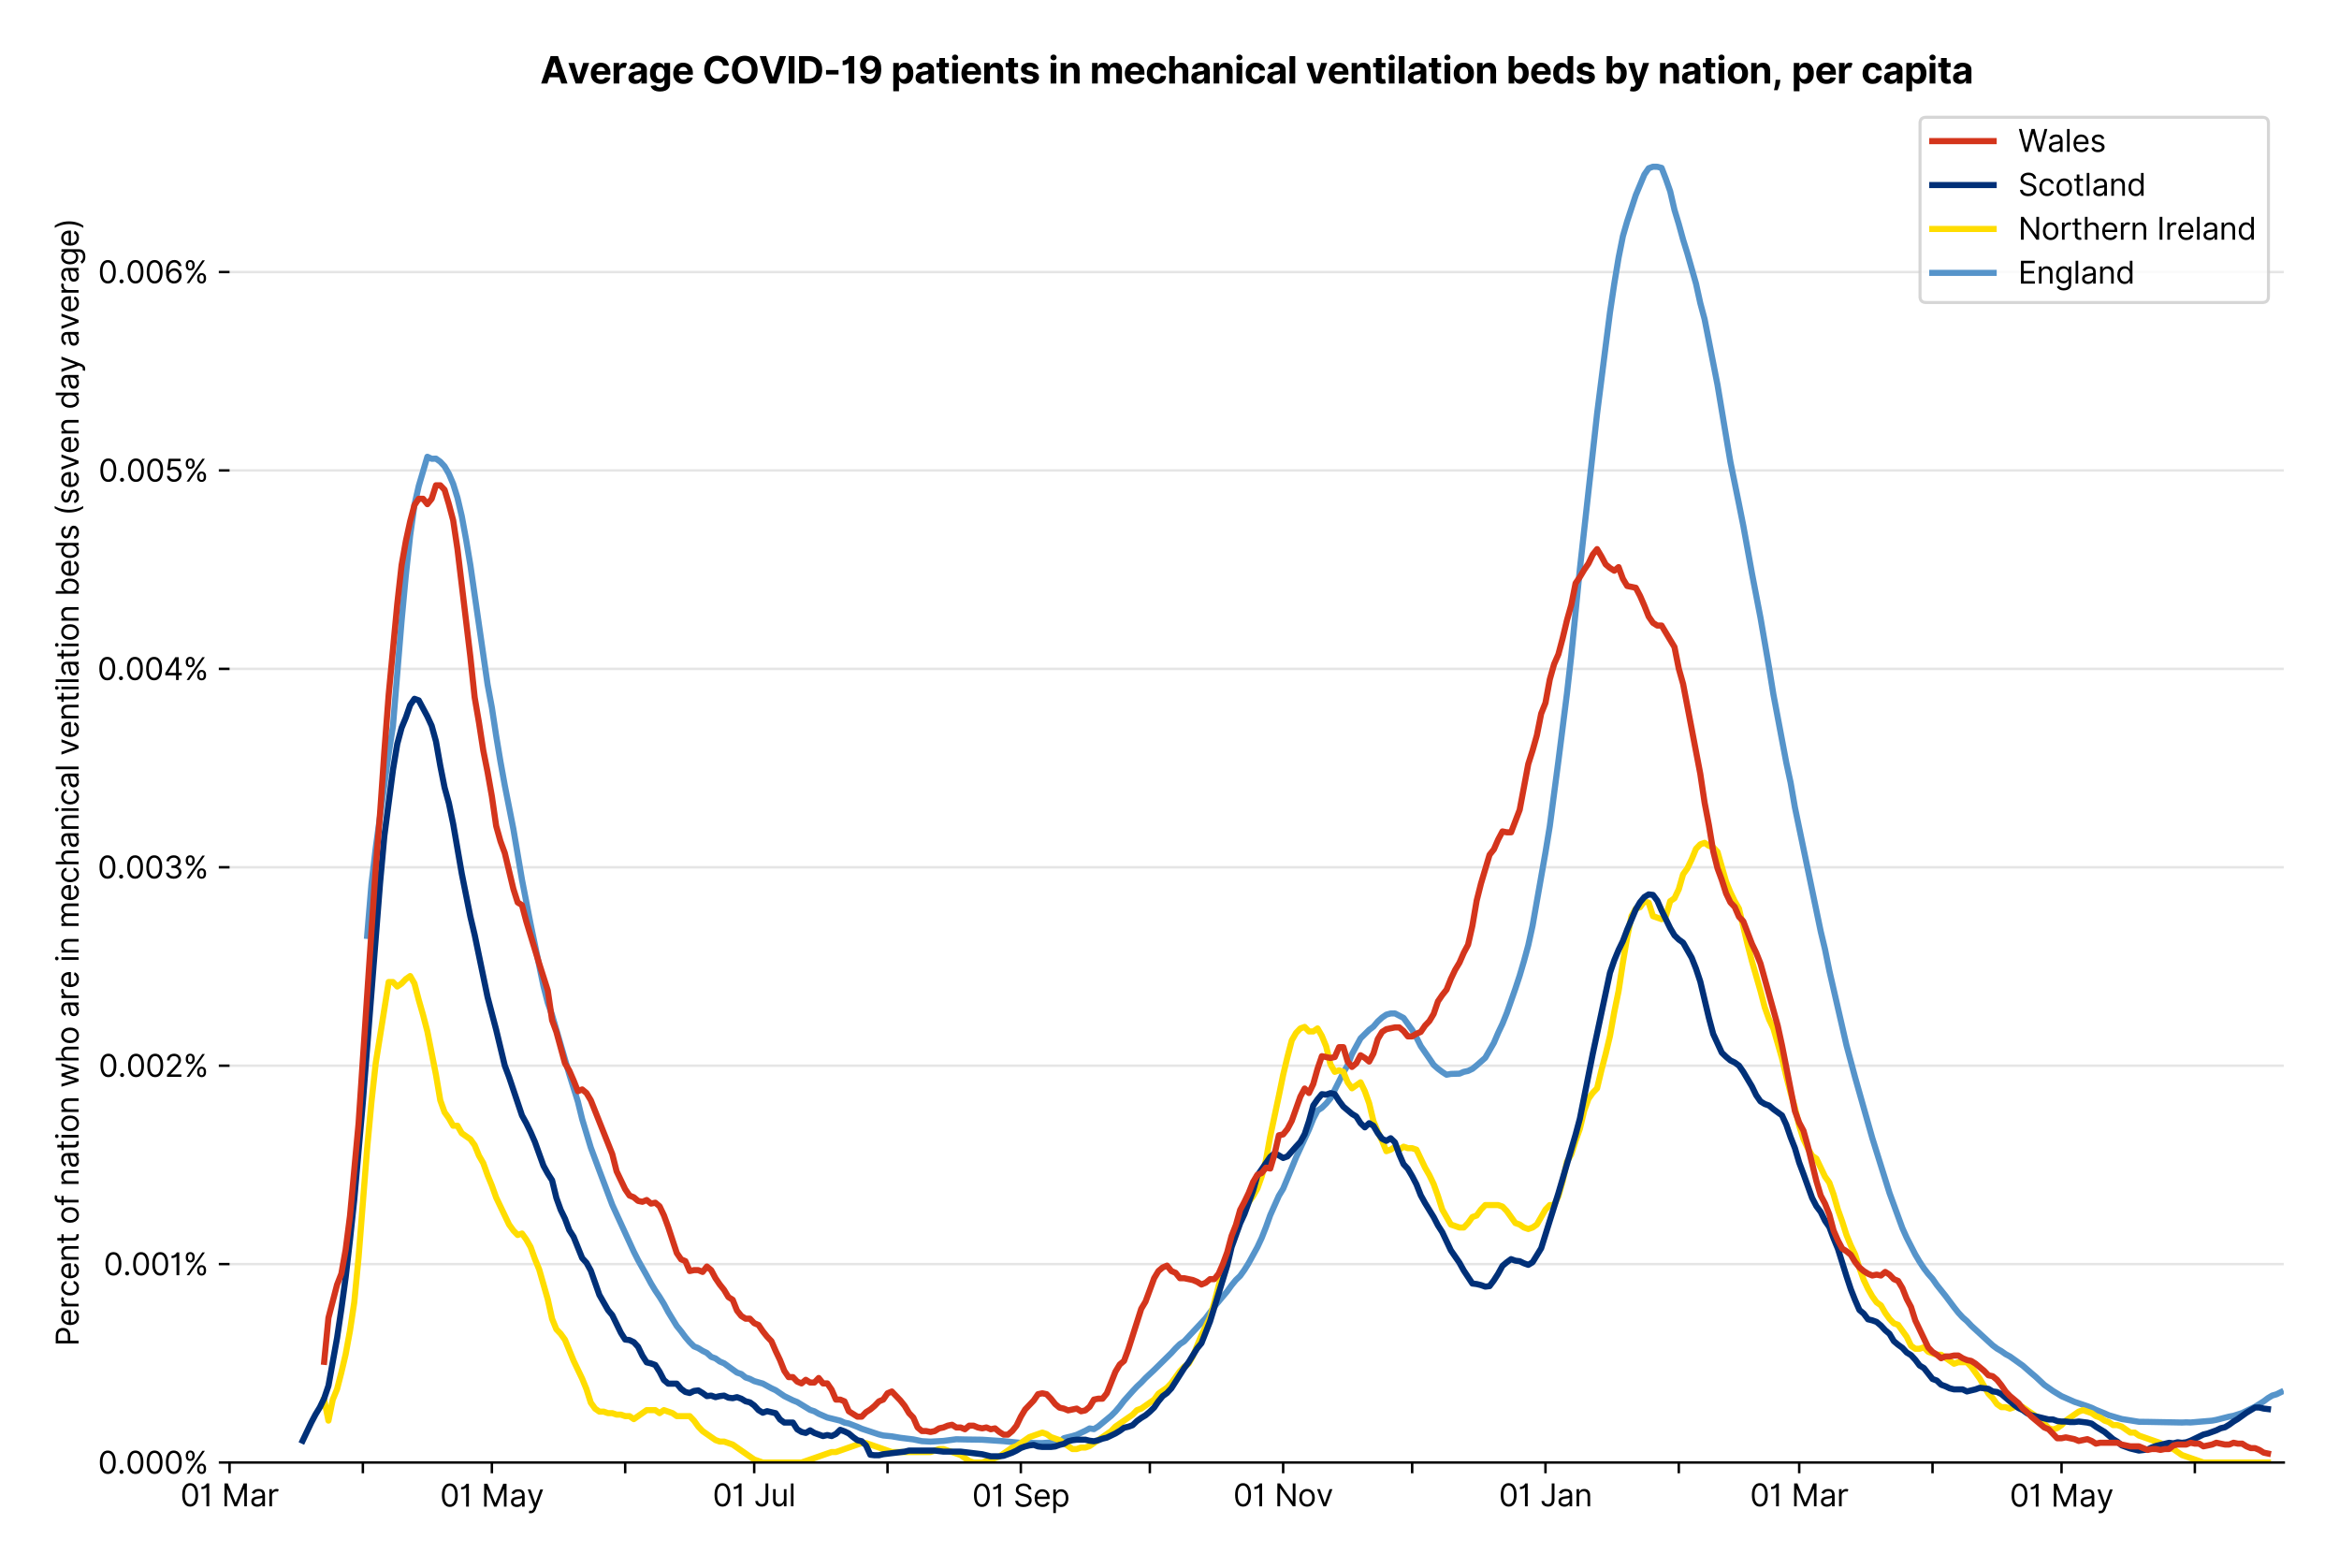 <?xml version="1.0" encoding="utf-8" standalone="no"?>
<!DOCTYPE svg PUBLIC "-//W3C//DTD SVG 1.1//EN"
  "http://www.w3.org/Graphics/SVG/1.1/DTD/svg11.dtd">
<svg version="1.1" viewBox="0 0 762.425 511.234" xmlns="http://www.w3.org/2000/svg" xmlns:xlink="http://www.w3.org/1999/xlink">
 <defs>
  <style type="text/css">*{stroke-linecap:butt;stroke-linejoin:round;}</style>
 </defs>
 <g id="figure_1">
  <g id="patch_1">
   <path d="M 0 511.234 
L 762.425 511.234 
L 762.425 0 
L 0 0 
z
" style="fill:#ffffff;"/>
  </g>
  <g id="axes_1">
   <g id="patch_2">
    <path d="M 74.825 476.745 
L 744.425 476.745 
L 744.425 33.225 
L 74.825 33.225 
z
" style="fill:#ffffff;"/>
   </g>
   <g id="matplotlib.axis_1">
    <g id="xtick_1">
     <g id="line2d_1">
      <defs>
       <path d="M 0 0 
L 0 3.5 
" id="md32af6248e" style="stroke:#000000;stroke-width:0.8;"/>
      </defs>
      <g>
       <use style="stroke:#000000;stroke-width:0.8;" x="74.825" xlink:href="#md32af6248e" y="476.745"/>
      </g>
     </g>
     <g id="text_1">
      <!-- 01 Mar -->
      <g transform="translate(58.788 491.018)scale(0.1 -0.1)">
       <defs>
        <path d="M 2000 -64 
Q 1230 -64 806 561 
Q 382 1186 382 2327 
Q 382 3459 809 4088 
Q 1236 4718 2000 4718 
Q 2764 4718 3191 4088 
Q 3618 3459 3618 2327 
Q 3618 1186 3194 561 
Q 2771 -64 2000 -64 
z
M 2000 436 
Q 2509 436 2791 927 
Q 3073 1418 3073 2327 
Q 3073 3234 2789 3730 
Q 2505 4227 2000 4227 
Q 1496 4227 1211 3730 
Q 927 3234 927 2327 
Q 927 1418 1210 927 
Q 1493 436 2000 436 
z
" id="Inter-Regular-30" transform="scale(0.016)"/>
        <path d="M 1973 4655 
L 1973 0 
L 1409 0 
L 1409 3836 
L 1373 3836 
Q 1341 3773 1209 3692 
Q 1077 3611 868 3551 
Q 659 3491 391 3491 
L 391 3964 
Q 661 3964 859 4061 
Q 1057 4159 1190 4291 
Q 1323 4423 1392 4529 
Q 1461 4636 1473 4655 
L 1973 4655 
z
" id="Inter-Regular-31" transform="scale(0.016)"/>
        <path id="Inter-Regular-20" transform="scale(0.016)"/>
        <path d="M 564 4655 
L 1236 4655 
L 2818 791 
L 2873 791 
L 4455 4655 
L 5127 4655 
L 5127 0 
L 4600 0 
L 4600 3536 
L 4555 3536 
L 3100 0 
L 2591 0 
L 1136 3536 
L 1091 3536 
L 1091 0 
L 564 0 
L 564 4655 
z
" id="Inter-Regular-4d" transform="scale(0.016)"/>
        <path d="M 1518 -82 
Q 1186 -82 916 44 
Q 646 170 486 410 
Q 327 650 327 991 
Q 327 1291 445 1478 
Q 564 1666 761 1773 
Q 959 1880 1199 1933 
Q 1439 1986 1682 2018 
Q 2000 2059 2199 2080 
Q 2398 2102 2490 2154 
Q 2582 2207 2582 2336 
L 2582 2355 
Q 2582 2691 2399 2877 
Q 2216 3064 1846 3064 
Q 1461 3064 1243 2895 
Q 1025 2727 936 2536 
L 427 2718 
Q 564 3036 792 3214 
Q 1021 3393 1292 3464 
Q 1564 3536 1827 3536 
Q 1996 3536 2215 3496 
Q 2434 3457 2640 3334 
Q 2846 3211 2982 2963 
Q 3118 2716 3118 2300 
L 3118 0 
L 2582 0 
L 2582 473 
L 2555 473 
Q 2500 359 2373 229 
Q 2246 100 2034 9 
Q 1823 -82 1518 -82 
z
M 1600 400 
Q 1918 400 2137 525 
Q 2357 650 2469 847 
Q 2582 1045 2582 1264 
L 2582 1755 
Q 2548 1714 2433 1681 
Q 2318 1648 2169 1624 
Q 2021 1600 1881 1583 
Q 1741 1566 1655 1555 
Q 1446 1527 1265 1467 
Q 1084 1407 974 1287 
Q 864 1168 864 964 
Q 864 684 1072 542 
Q 1280 400 1600 400 
z
" id="Inter-Regular-61" transform="scale(0.016)"/>
        <path d="M 491 0 
L 491 3491 
L 1009 3491 
L 1009 2964 
L 1046 2964 
Q 1139 3223 1389 3384 
Q 1639 3545 1955 3545 
Q 2100 3545 2209 3511 
Q 2318 3477 2400 3418 
L 2218 2964 
Q 2161 2993 2085 3010 
Q 2009 3027 1909 3027 
Q 1527 3027 1277 2794 
Q 1027 2561 1027 2209 
L 1027 0 
L 491 0 
z
" id="Inter-Regular-72" transform="scale(0.016)"/>
       </defs>
       <use xlink:href="#Inter-Regular-30"/>
       <use x="62.5" xlink:href="#Inter-Regular-31"/>
       <use x="106.676" xlink:href="#Inter-Regular-20"/>
       <use x="134.801" xlink:href="#Inter-Regular-4d"/>
       <use x="225.994" xlink:href="#Inter-Regular-61"/>
       <use x="282.386" xlink:href="#Inter-Regular-72"/>
      </g>
     </g>
    </g>
    <g id="xtick_2">
     <g id="line2d_2">
      <g>
       <use style="stroke:#000000;stroke-width:0.8;" x="118.28" xlink:href="#md32af6248e" y="476.745"/>
      </g>
     </g>
    </g>
    <g id="xtick_3">
     <g id="line2d_3">
      <g>
       <use style="stroke:#000000;stroke-width:0.8;" x="160.333" xlink:href="#md32af6248e" y="476.745"/>
      </g>
     </g>
     <g id="text_2">
      <!-- 01 May -->
      <g transform="translate(143.43 491.117)scale(0.1 -0.1)">
       <defs>
        <path d="M 818 -1355 
Q 682 -1355 575 -1333 
Q 468 -1311 427 -1291 
L 564 -818 
Q 857 -893 1053 -814 
Q 1250 -736 1391 -345 
L 1509 -18 
L 218 3491 
L 800 3491 
L 1764 709 
L 1800 709 
L 2764 3491 
L 3346 3491 
L 1846 -564 
Q 1550 -1355 818 -1355 
z
" id="Inter-Regular-79" transform="scale(0.016)"/>
       </defs>
       <use xlink:href="#Inter-Regular-30"/>
       <use x="62.5" xlink:href="#Inter-Regular-31"/>
       <use x="106.676" xlink:href="#Inter-Regular-20"/>
       <use x="134.801" xlink:href="#Inter-Regular-4d"/>
       <use x="225.994" xlink:href="#Inter-Regular-61"/>
       <use x="282.386" xlink:href="#Inter-Regular-79"/>
      </g>
     </g>
    </g>
    <g id="xtick_4">
     <g id="line2d_4">
      <g>
       <use style="stroke:#000000;stroke-width:0.8;" x="203.788" xlink:href="#md32af6248e" y="476.745"/>
      </g>
     </g>
    </g>
    <g id="xtick_5">
     <g id="line2d_5">
      <g>
       <use style="stroke:#000000;stroke-width:0.8;" x="245.842" xlink:href="#md32af6248e" y="476.745"/>
      </g>
     </g>
     <g id="text_3">
      <!-- 01 Jul -->
      <g transform="translate(232.298 491.018)scale(0.1 -0.1)">
       <defs>
        <path d="M 2346 4655 
L 2909 4655 
L 2909 1327 
Q 2909 657 2549 296 
Q 2189 -64 1582 -64 
Q 1200 -64 902 76 
Q 605 216 434 475 
Q 264 734 264 1091 
L 818 1091 
Q 818 795 1034 615 
Q 1250 436 1582 436 
Q 1948 436 2147 664 
Q 2346 893 2346 1327 
L 2346 4655 
z
" id="Inter-Regular-4a" transform="scale(0.016)"/>
        <path d="M 2691 1427 
L 2691 3491 
L 3227 3491 
L 3227 0 
L 2691 0 
L 2691 591 
L 2655 591 
Q 2532 325 2273 140 
Q 2014 -45 1618 -45 
Q 1127 -45 809 280 
Q 491 605 491 1273 
L 491 3491 
L 1027 3491 
L 1027 1309 
Q 1027 927 1242 700 
Q 1457 473 1791 473 
Q 1991 473 2199 575 
Q 2407 677 2549 888 
Q 2691 1100 2691 1427 
z
" id="Inter-Regular-75" transform="scale(0.016)"/>
        <path d="M 1027 4655 
L 1027 0 
L 491 0 
L 491 4655 
L 1027 4655 
z
" id="Inter-Regular-6c" transform="scale(0.016)"/>
       </defs>
       <use xlink:href="#Inter-Regular-30"/>
       <use x="62.5" xlink:href="#Inter-Regular-31"/>
       <use x="106.676" xlink:href="#Inter-Regular-20"/>
       <use x="134.801" xlink:href="#Inter-Regular-4a"/>
       <use x="189.063" xlink:href="#Inter-Regular-75"/>
       <use x="247.159" xlink:href="#Inter-Regular-6c"/>
      </g>
     </g>
    </g>
    <g id="xtick_6">
     <g id="line2d_6">
      <g>
       <use style="stroke:#000000;stroke-width:0.8;" x="289.297" xlink:href="#md32af6248e" y="476.745"/>
      </g>
     </g>
    </g>
    <g id="xtick_7">
     <g id="line2d_7">
      <g>
       <use style="stroke:#000000;stroke-width:0.8;" x="332.752" xlink:href="#md32af6248e" y="476.745"/>
      </g>
     </g>
     <g id="text_4">
      <!-- 01 Sep -->
      <g transform="translate(316.864 491.117)scale(0.1 -0.1)">
       <defs>
        <path d="M 3109 3491 
Q 3068 3836 2777 4027 
Q 2486 4218 2064 4218 
Q 1600 4218 1318 3999 
Q 1036 3780 1036 3445 
Q 1036 3195 1189 3042 
Q 1343 2889 1553 2803 
Q 1764 2718 1936 2673 
L 2409 2545 
Q 2591 2498 2815 2414 
Q 3039 2330 3244 2185 
Q 3450 2041 3584 1816 
Q 3718 1591 3718 1264 
Q 3718 886 3521 581 
Q 3325 277 2949 97 
Q 2573 -82 2036 -82 
Q 1286 -82 845 272 
Q 405 627 364 1200 
L 946 1200 
Q 968 936 1124 764 
Q 1280 593 1519 510 
Q 1759 427 2036 427 
Q 2359 427 2616 533 
Q 2873 639 3023 828 
Q 3173 1018 3173 1273 
Q 3173 1505 3043 1650 
Q 2914 1795 2702 1886 
Q 2491 1977 2246 2045 
L 1673 2209 
Q 1127 2366 809 2657 
Q 491 2948 491 3418 
Q 491 3809 703 4101 
Q 916 4393 1276 4555 
Q 1636 4718 2082 4718 
Q 2532 4718 2882 4558 
Q 3232 4398 3437 4120 
Q 3643 3843 3655 3491 
L 3109 3491 
z
" id="Inter-Regular-53" transform="scale(0.016)"/>
        <path d="M 1955 -73 
Q 1450 -73 1085 151 
Q 721 375 524 778 
Q 327 1182 327 1718 
Q 327 2255 524 2665 
Q 721 3075 1074 3305 
Q 1427 3536 1900 3536 
Q 2173 3536 2439 3445 
Q 2705 3355 2923 3151 
Q 3141 2948 3270 2614 
Q 3400 2280 3400 1791 
L 3400 1564 
L 866 1564 
Q 884 1005 1183 707 
Q 1482 409 1955 409 
Q 2271 409 2498 545 
Q 2725 682 2827 955 
L 3346 809 
Q 3223 414 2854 170 
Q 2486 -73 1955 -73 
z
M 866 2027 
L 2855 2027 
Q 2855 2470 2595 2762 
Q 2336 3055 1900 3055 
Q 1593 3055 1368 2911 
Q 1143 2768 1013 2533 
Q 884 2298 866 2027 
z
" id="Inter-Regular-65" transform="scale(0.016)"/>
        <path d="M 491 -1309 
L 491 3491 
L 1009 3491 
L 1009 2936 
L 1073 2936 
Q 1132 3027 1237 3169 
Q 1343 3311 1542 3423 
Q 1741 3536 2082 3536 
Q 2523 3536 2859 3315 
Q 3196 3095 3384 2690 
Q 3573 2286 3573 1736 
Q 3573 1182 3384 776 
Q 3196 370 2861 148 
Q 2527 -73 2091 -73 
Q 1755 -73 1552 39 
Q 1350 152 1241 296 
Q 1132 441 1073 536 
L 1027 536 
L 1027 -1309 
L 491 -1309 
z
M 1018 1745 
Q 1018 1152 1276 780 
Q 1534 409 2018 409 
Q 2355 409 2581 587 
Q 2807 766 2921 1069 
Q 3036 1373 3036 1745 
Q 3036 2114 2923 2410 
Q 2811 2707 2585 2881 
Q 2359 3055 2018 3055 
Q 1527 3055 1272 2693 
Q 1018 2332 1018 1745 
z
" id="Inter-Regular-70" transform="scale(0.016)"/>
       </defs>
       <use xlink:href="#Inter-Regular-30"/>
       <use x="62.5" xlink:href="#Inter-Regular-31"/>
       <use x="106.676" xlink:href="#Inter-Regular-20"/>
       <use x="134.801" xlink:href="#Inter-Regular-53"/>
       <use x="198.58" xlink:href="#Inter-Regular-65"/>
       <use x="256.818" xlink:href="#Inter-Regular-70"/>
      </g>
     </g>
    </g>
    <g id="xtick_8">
     <g id="line2d_8">
      <g>
       <use style="stroke:#000000;stroke-width:0.8;" x="374.805" xlink:href="#md32af6248e" y="476.745"/>
      </g>
     </g>
    </g>
    <g id="xtick_9">
     <g id="line2d_9">
      <g>
       <use style="stroke:#000000;stroke-width:0.8;" x="418.26" xlink:href="#md32af6248e" y="476.745"/>
      </g>
     </g>
     <g id="text_5">
      <!-- 01 Nov -->
      <g transform="translate(401.989 491.018)scale(0.1 -0.1)">
       <defs>
        <path d="M 4255 4655 
L 4255 0 
L 3709 0 
L 1173 3655 
L 1127 3655 
L 1127 0 
L 564 0 
L 564 4655 
L 1109 4655 
L 3655 991 
L 3700 991 
L 3700 4655 
L 4255 4655 
z
" id="Inter-Regular-4e" transform="scale(0.016)"/>
        <path d="M 1909 -73 
Q 1436 -73 1080 152 
Q 725 377 526 781 
Q 327 1186 327 1727 
Q 327 2273 526 2679 
Q 725 3086 1080 3311 
Q 1436 3536 1909 3536 
Q 2382 3536 2737 3311 
Q 3093 3086 3292 2679 
Q 3491 2273 3491 1727 
Q 3491 1186 3292 781 
Q 3093 377 2737 152 
Q 2382 -73 1909 -73 
z
M 1909 409 
Q 2268 409 2500 593 
Q 2732 777 2843 1077 
Q 2955 1377 2955 1727 
Q 2955 2077 2843 2379 
Q 2732 2682 2500 2868 
Q 2268 3055 1909 3055 
Q 1550 3055 1318 2868 
Q 1086 2682 975 2379 
Q 864 2077 864 1727 
Q 864 1377 975 1077 
Q 1086 777 1318 593 
Q 1550 409 1909 409 
z
" id="Inter-Regular-6f" transform="scale(0.016)"/>
        <path d="M 3346 3491 
L 2055 0 
L 1509 0 
L 218 3491 
L 800 3491 
L 1764 709 
L 1800 709 
L 2764 3491 
L 3346 3491 
z
" id="Inter-Regular-76" transform="scale(0.016)"/>
       </defs>
       <use xlink:href="#Inter-Regular-30"/>
       <use x="62.5" xlink:href="#Inter-Regular-31"/>
       <use x="106.676" xlink:href="#Inter-Regular-20"/>
       <use x="134.801" xlink:href="#Inter-Regular-4e"/>
       <use x="210.085" xlink:href="#Inter-Regular-6f"/>
       <use x="269.744" xlink:href="#Inter-Regular-76"/>
      </g>
     </g>
    </g>
    <g id="xtick_10">
     <g id="line2d_10">
      <g>
       <use style="stroke:#000000;stroke-width:0.8;" x="460.313" xlink:href="#md32af6248e" y="476.745"/>
      </g>
     </g>
    </g>
    <g id="xtick_11">
     <g id="line2d_11">
      <g>
       <use style="stroke:#000000;stroke-width:0.8;" x="503.768" xlink:href="#md32af6248e" y="476.745"/>
      </g>
     </g>
     <g id="text_6">
      <!-- 01 Jan -->
      <g transform="translate(488.569 491.018)scale(0.1 -0.1)">
       <defs>
        <path d="M 1027 2100 
L 1027 0 
L 491 0 
L 491 3491 
L 1009 3491 
L 1009 2945 
L 1055 2945 
Q 1177 3211 1427 3373 
Q 1677 3536 2073 3536 
Q 2602 3536 2928 3211 
Q 3255 2886 3255 2218 
L 3255 0 
L 2718 0 
L 2718 2182 
Q 2718 2593 2504 2824 
Q 2291 3055 1918 3055 
Q 1534 3055 1280 2806 
Q 1027 2557 1027 2100 
z
" id="Inter-Regular-6e" transform="scale(0.016)"/>
       </defs>
       <use xlink:href="#Inter-Regular-30"/>
       <use x="62.5" xlink:href="#Inter-Regular-31"/>
       <use x="106.676" xlink:href="#Inter-Regular-20"/>
       <use x="134.801" xlink:href="#Inter-Regular-4a"/>
       <use x="189.063" xlink:href="#Inter-Regular-61"/>
       <use x="245.455" xlink:href="#Inter-Regular-6e"/>
      </g>
     </g>
    </g>
    <g id="xtick_12">
     <g id="line2d_12">
      <g>
       <use style="stroke:#000000;stroke-width:0.8;" x="547.223" xlink:href="#md32af6248e" y="476.745"/>
      </g>
     </g>
    </g>
    <g id="xtick_13">
     <g id="line2d_13">
      <g>
       <use style="stroke:#000000;stroke-width:0.8;" x="586.473" xlink:href="#md32af6248e" y="476.745"/>
      </g>
     </g>
     <g id="text_7">
      <!-- 01 Mar -->
      <g transform="translate(570.436 491.018)scale(0.1 -0.1)">
       <use xlink:href="#Inter-Regular-30"/>
       <use x="62.5" xlink:href="#Inter-Regular-31"/>
       <use x="106.676" xlink:href="#Inter-Regular-20"/>
       <use x="134.801" xlink:href="#Inter-Regular-4d"/>
       <use x="225.994" xlink:href="#Inter-Regular-61"/>
       <use x="282.386" xlink:href="#Inter-Regular-72"/>
      </g>
     </g>
    </g>
    <g id="xtick_14">
     <g id="line2d_14">
      <g>
       <use style="stroke:#000000;stroke-width:0.8;" x="629.928" xlink:href="#md32af6248e" y="476.745"/>
      </g>
     </g>
    </g>
    <g id="xtick_15">
     <g id="line2d_15">
      <g>
       <use style="stroke:#000000;stroke-width:0.8;" x="671.981" xlink:href="#md32af6248e" y="476.745"/>
      </g>
     </g>
     <g id="text_8">
      <!-- 01 May -->
      <g transform="translate(655.078 491.117)scale(0.1 -0.1)">
       <use xlink:href="#Inter-Regular-30"/>
       <use x="62.5" xlink:href="#Inter-Regular-31"/>
       <use x="106.676" xlink:href="#Inter-Regular-20"/>
       <use x="134.801" xlink:href="#Inter-Regular-4d"/>
       <use x="225.994" xlink:href="#Inter-Regular-61"/>
       <use x="282.386" xlink:href="#Inter-Regular-79"/>
      </g>
     </g>
    </g>
    <g id="xtick_16">
     <g id="line2d_16">
      <g>
       <use style="stroke:#000000;stroke-width:0.8;" x="715.436" xlink:href="#md32af6248e" y="476.745"/>
      </g>
     </g>
    </g>
   </g>
   <g id="matplotlib.axis_2">
    <g id="ytick_1">
     <g id="line2d_17">
      <path clip-path="url(#p770b64b125)" d="M 74.825 476.745 
L 744.425 476.745 
" style="fill:none;stroke:#e5e5e5;stroke-linecap:square;stroke-width:0.8;"/>
     </g>
     <g id="line2d_18">
      <defs>
       <path d="M 0 0 
L -3.5 0 
" id="m2a925b70e1" style="stroke:#000000;stroke-width:0.8;"/>
      </defs>
      <g>
       <use style="stroke:#000000;stroke-width:0.8;" x="74.825" xlink:href="#m2a925b70e1" y="476.745"/>
      </g>
     </g>
     <g id="text_9">
      <!-- 0.000% -->
      <g transform="translate(31.944 480.382)scale(0.1 -0.1)">
       <defs>
        <path d="M 882 -36 
Q 714 -36 593 84 
Q 473 205 473 373 
Q 473 541 593 661 
Q 714 782 882 782 
Q 1050 782 1170 661 
Q 1291 541 1291 373 
Q 1291 205 1170 84 
Q 1050 -36 882 -36 
z
" id="Inter-Regular-2e" transform="scale(0.016)"/>
        <path d="M 2855 873 
L 2855 1118 
Q 2855 1373 2960 1585 
Q 3066 1798 3269 1926 
Q 3473 2055 3764 2055 
Q 4059 2055 4259 1926 
Q 4459 1798 4561 1585 
Q 4664 1373 4664 1118 
L 4664 873 
Q 4664 618 4560 405 
Q 4457 193 4256 64 
Q 4055 -64 3764 -64 
Q 3468 -64 3266 64 
Q 3064 193 2959 405 
Q 2855 618 2855 873 
z
M 536 3536 
L 536 3782 
Q 536 4036 642 4248 
Q 748 4461 951 4589 
Q 1155 4718 1446 4718 
Q 1741 4718 1941 4589 
Q 2141 4461 2243 4248 
Q 2346 4036 2346 3782 
L 2346 3536 
Q 2346 3282 2242 3069 
Q 2139 2857 1937 2728 
Q 1736 2600 1446 2600 
Q 1150 2600 948 2728 
Q 746 2857 641 3069 
Q 536 3282 536 3536 
z
M 709 0 
L 3909 4655 
L 4427 4655 
L 1227 0 
L 709 0 
z
M 3318 1118 
L 3318 873 
Q 3318 661 3418 494 
Q 3518 327 3764 327 
Q 4002 327 4101 494 
Q 4200 661 4200 873 
L 4200 1118 
Q 4200 1330 4104 1497 
Q 4009 1664 3764 1664 
Q 3525 1664 3421 1497 
Q 3318 1330 3318 1118 
z
M 1000 3782 
L 1000 3536 
Q 1000 3325 1100 3158 
Q 1200 2991 1446 2991 
Q 1684 2991 1783 3158 
Q 1882 3325 1882 3536 
L 1882 3782 
Q 1882 3993 1786 4160 
Q 1691 4327 1446 4327 
Q 1207 4327 1103 4160 
Q 1000 3993 1000 3782 
z
" id="Inter-Regular-25" transform="scale(0.016)"/>
       </defs>
       <use xlink:href="#Inter-Regular-30"/>
       <use x="62.5" xlink:href="#Inter-Regular-2e"/>
       <use x="90.057" xlink:href="#Inter-Regular-30"/>
       <use x="152.557" xlink:href="#Inter-Regular-30"/>
       <use x="215.057" xlink:href="#Inter-Regular-30"/>
       <use x="277.557" xlink:href="#Inter-Regular-25"/>
      </g>
     </g>
    </g>
    <g id="ytick_2">
     <g id="line2d_19">
      <path clip-path="url(#p770b64b125)" d="M 74.825 412.067 
L 744.425 412.067 
" style="fill:none;stroke:#e5e5e5;stroke-linecap:square;stroke-width:0.8;"/>
     </g>
     <g id="line2d_20">
      <g>
       <use style="stroke:#000000;stroke-width:0.8;" x="74.825" xlink:href="#m2a925b70e1" y="412.067"/>
      </g>
     </g>
     <g id="text_10">
      <!-- 0.001% -->
      <g transform="translate(33.777 415.704)scale(0.1 -0.1)">
       <use xlink:href="#Inter-Regular-30"/>
       <use x="62.5" xlink:href="#Inter-Regular-2e"/>
       <use x="90.057" xlink:href="#Inter-Regular-30"/>
       <use x="152.557" xlink:href="#Inter-Regular-30"/>
       <use x="215.057" xlink:href="#Inter-Regular-31"/>
       <use x="259.233" xlink:href="#Inter-Regular-25"/>
      </g>
     </g>
    </g>
    <g id="ytick_3">
     <g id="line2d_21">
      <path clip-path="url(#p770b64b125)" d="M 74.825 347.389 
L 744.425 347.389 
" style="fill:none;stroke:#e5e5e5;stroke-linecap:square;stroke-width:0.8;"/>
     </g>
     <g id="line2d_22">
      <g>
       <use style="stroke:#000000;stroke-width:0.8;" x="74.825" xlink:href="#m2a925b70e1" y="347.389"/>
      </g>
     </g>
     <g id="text_11">
      <!-- 0.002% -->
      <g transform="translate(32.142 351.026)scale(0.1 -0.1)">
       <defs>
        <path d="M 482 0 
L 482 409 
L 2018 2091 
Q 2289 2386 2464 2605 
Q 2639 2825 2724 3019 
Q 2809 3214 2809 3427 
Q 2809 3795 2553 4011 
Q 2298 4227 1918 4227 
Q 1514 4227 1275 3985 
Q 1036 3743 1036 3345 
L 500 3345 
Q 500 3755 688 4064 
Q 877 4373 1203 4545 
Q 1530 4718 1936 4718 
Q 2346 4718 2661 4545 
Q 2977 4373 3156 4079 
Q 3336 3786 3336 3427 
Q 3336 3170 3244 2926 
Q 3152 2682 2926 2383 
Q 2700 2084 2300 1655 
L 1255 536 
L 1255 500 
L 3418 500 
L 3418 0 
L 482 0 
z
" id="Inter-Regular-32" transform="scale(0.016)"/>
       </defs>
       <use xlink:href="#Inter-Regular-30"/>
       <use x="62.5" xlink:href="#Inter-Regular-2e"/>
       <use x="90.057" xlink:href="#Inter-Regular-30"/>
       <use x="152.557" xlink:href="#Inter-Regular-30"/>
       <use x="215.057" xlink:href="#Inter-Regular-32"/>
       <use x="275.568" xlink:href="#Inter-Regular-25"/>
      </g>
     </g>
    </g>
    <g id="ytick_4">
     <g id="line2d_23">
      <path clip-path="url(#p770b64b125)" d="M 74.825 282.711 
L 744.425 282.711 
" style="fill:none;stroke:#e5e5e5;stroke-linecap:square;stroke-width:0.8;"/>
     </g>
     <g id="line2d_24">
      <g>
       <use style="stroke:#000000;stroke-width:0.8;" x="74.825" xlink:href="#m2a925b70e1" y="282.711"/>
      </g>
     </g>
     <g id="text_12">
      <!-- 0.003% -->
      <g transform="translate(31.83 286.348)scale(0.1 -0.1)">
       <defs>
        <path d="M 2055 -64 
Q 1605 -64 1253 90 
Q 902 245 696 521 
Q 491 798 473 1164 
L 1046 1164 
Q 1071 827 1356 631 
Q 1641 436 2046 436 
Q 2493 436 2783 664 
Q 3073 893 3073 1264 
Q 3073 1650 2787 1893 
Q 2502 2136 1973 2136 
L 1600 2136 
L 1600 2636 
L 1973 2636 
Q 2386 2636 2647 2856 
Q 2909 3077 2909 3445 
Q 2909 3798 2679 4012 
Q 2450 4227 2064 4227 
Q 1823 4227 1610 4139 
Q 1398 4052 1264 3887 
Q 1130 3723 1118 3491 
L 573 3491 
Q 586 3857 793 4133 
Q 1000 4409 1335 4563 
Q 1671 4718 2073 4718 
Q 2505 4718 2814 4544 
Q 3123 4370 3289 4086 
Q 3455 3802 3455 3473 
Q 3455 3080 3249 2802 
Q 3043 2525 2691 2418 
L 2691 2382 
Q 3132 2309 3379 2008 
Q 3627 1707 3627 1264 
Q 3627 884 3421 583 
Q 3216 282 2861 109 
Q 2507 -64 2055 -64 
z
" id="Inter-Regular-33" transform="scale(0.016)"/>
       </defs>
       <use xlink:href="#Inter-Regular-30"/>
       <use x="62.5" xlink:href="#Inter-Regular-2e"/>
       <use x="90.057" xlink:href="#Inter-Regular-30"/>
       <use x="152.557" xlink:href="#Inter-Regular-30"/>
       <use x="215.057" xlink:href="#Inter-Regular-33"/>
       <use x="278.693" xlink:href="#Inter-Regular-25"/>
      </g>
     </g>
    </g>
    <g id="ytick_5">
     <g id="line2d_25">
      <path clip-path="url(#p770b64b125)" d="M 74.825 218.033 
L 744.425 218.033 
" style="fill:none;stroke:#e5e5e5;stroke-linecap:square;stroke-width:0.8;"/>
     </g>
     <g id="line2d_26">
      <g>
       <use style="stroke:#000000;stroke-width:0.8;" x="74.825" xlink:href="#m2a925b70e1" y="218.033"/>
      </g>
     </g>
     <g id="text_13">
      <!-- 0.004% -->
      <g transform="translate(31.773 221.67)scale(0.1 -0.1)">
       <defs>
        <path d="M 373 955 
L 373 1418 
L 2418 4655 
L 3100 4655 
L 3100 1455 
L 3736 1455 
L 3736 955 
L 3100 955 
L 3100 0 
L 2564 0 
L 2564 955 
L 373 955 
z
M 2564 1455 
L 2564 3936 
L 2527 3936 
L 982 1491 
L 982 1455 
L 2564 1455 
z
" id="Inter-Regular-34" transform="scale(0.016)"/>
       </defs>
       <use xlink:href="#Inter-Regular-30"/>
       <use x="62.5" xlink:href="#Inter-Regular-2e"/>
       <use x="90.057" xlink:href="#Inter-Regular-30"/>
       <use x="152.557" xlink:href="#Inter-Regular-30"/>
       <use x="215.057" xlink:href="#Inter-Regular-34"/>
       <use x="279.261" xlink:href="#Inter-Regular-25"/>
      </g>
     </g>
    </g>
    <g id="ytick_6">
     <g id="line2d_27">
      <path clip-path="url(#p770b64b125)" d="M 74.825 153.355 
L 744.425 153.355 
" style="fill:none;stroke:#e5e5e5;stroke-linecap:square;stroke-width:0.8;"/>
     </g>
     <g id="line2d_28">
      <g>
       <use style="stroke:#000000;stroke-width:0.8;" x="74.825" xlink:href="#m2a925b70e1" y="153.355"/>
      </g>
     </g>
     <g id="text_14">
      <!-- 0.005% -->
      <g transform="translate(32.114 156.992)scale(0.1 -0.1)">
       <defs>
        <path d="M 1936 -64 
Q 1536 -64 1216 95 
Q 896 255 702 532 
Q 509 809 491 1164 
L 1036 1164 
Q 1068 848 1324 642 
Q 1580 436 1936 436 
Q 2223 436 2447 570 
Q 2671 705 2799 940 
Q 2927 1175 2927 1473 
Q 2927 1777 2794 2017 
Q 2661 2257 2429 2395 
Q 2198 2534 1900 2536 
Q 1686 2539 1461 2472 
Q 1236 2405 1091 2300 
L 564 2364 
L 846 4655 
L 3264 4655 
L 3264 4155 
L 1318 4155 
L 1155 2782 
L 1182 2782 
Q 1325 2895 1541 2970 
Q 1757 3045 1991 3045 
Q 2418 3045 2753 2842 
Q 3089 2639 3281 2286 
Q 3473 1934 3473 1482 
Q 3473 1036 3274 687 
Q 3075 339 2727 137 
Q 2380 -64 1936 -64 
z
" id="Inter-Regular-35" transform="scale(0.016)"/>
       </defs>
       <use xlink:href="#Inter-Regular-30"/>
       <use x="62.5" xlink:href="#Inter-Regular-2e"/>
       <use x="90.057" xlink:href="#Inter-Regular-30"/>
       <use x="152.557" xlink:href="#Inter-Regular-30"/>
       <use x="215.057" xlink:href="#Inter-Regular-35"/>
       <use x="275.852" xlink:href="#Inter-Regular-25"/>
      </g>
     </g>
    </g>
    <g id="ytick_7">
     <g id="line2d_29">
      <path clip-path="url(#p770b64b125)" d="M 74.825 88.677 
L 744.425 88.677 
" style="fill:none;stroke:#e5e5e5;stroke-linecap:square;stroke-width:0.8;"/>
     </g>
     <g id="line2d_30">
      <g>
       <use style="stroke:#000000;stroke-width:0.8;" x="74.825" xlink:href="#m2a925b70e1" y="88.677"/>
      </g>
     </g>
     <g id="text_15">
      <!-- 0.006% -->
      <g transform="translate(31.958 92.314)scale(0.1 -0.1)">
       <defs>
        <path d="M 2027 -64 
Q 1741 -59 1454 45 
Q 1168 150 932 399 
Q 696 648 552 1074 
Q 409 1500 409 2145 
Q 409 3386 861 4056 
Q 1314 4727 2100 4727 
Q 2686 4727 3073 4384 
Q 3461 4041 3546 3491 
L 2991 3491 
Q 2914 3811 2691 4019 
Q 2468 4227 2100 4227 
Q 1559 4227 1249 3755 
Q 939 3284 936 2427 
L 973 2427 
Q 1164 2716 1461 2880 
Q 1759 3045 2118 3045 
Q 2518 3045 2850 2846 
Q 3182 2648 3382 2299 
Q 3582 1950 3582 1500 
Q 3582 1068 3389 710 
Q 3196 352 2847 142 
Q 2498 -68 2027 -64 
z
M 2027 436 
Q 2314 436 2542 579 
Q 2771 723 2903 964 
Q 3036 1205 3036 1500 
Q 3036 1789 2908 2026 
Q 2780 2264 2556 2404 
Q 2332 2545 2046 2545 
Q 1757 2545 1525 2397 
Q 1293 2250 1157 2010 
Q 1021 1770 1018 1491 
Q 1018 1214 1149 973 
Q 1280 732 1508 584 
Q 1736 436 2027 436 
z
" id="Inter-Regular-36" transform="scale(0.016)"/>
       </defs>
       <use xlink:href="#Inter-Regular-30"/>
       <use x="62.5" xlink:href="#Inter-Regular-2e"/>
       <use x="90.057" xlink:href="#Inter-Regular-30"/>
       <use x="152.557" xlink:href="#Inter-Regular-30"/>
       <use x="215.057" xlink:href="#Inter-Regular-36"/>
       <use x="277.415" xlink:href="#Inter-Regular-25"/>
      </g>
     </g>
    </g>
    <g id="text_16">
     <!-- Percent of nation who are in mechanical ventilation beds (seven day average) -->
     <g transform="translate(25.614 438.816)rotate(-90)scale(0.1 -0.1)">
      <defs>
       <path d="M 564 0 
L 564 4655 
L 2136 4655 
Q 2684 4655 3033 4458 
Q 3382 4261 3550 3927 
Q 3718 3593 3718 3182 
Q 3718 2770 3551 2434 
Q 3384 2098 3036 1899 
Q 2689 1700 2146 1700 
L 1127 1700 
L 1127 0 
L 564 0 
z
M 1127 2200 
L 2127 2200 
Q 2689 2200 2926 2482 
Q 3164 2764 3164 3182 
Q 3164 3602 2925 3878 
Q 2686 4155 2118 4155 
L 1127 4155 
L 1127 2200 
z
" id="Inter-Regular-50" transform="scale(0.016)"/>
       <path d="M 1909 -73 
Q 1418 -73 1063 159 
Q 709 391 518 798 
Q 327 1205 327 1727 
Q 327 2259 524 2667 
Q 721 3075 1074 3305 
Q 1427 3536 1900 3536 
Q 2268 3536 2563 3400 
Q 2859 3264 3047 3018 
Q 3236 2773 3282 2445 
L 2746 2445 
Q 2684 2684 2474 2869 
Q 2264 3055 1909 3055 
Q 1439 3055 1151 2697 
Q 864 2339 864 1745 
Q 864 1139 1148 774 
Q 1432 409 1909 409 
Q 2223 409 2447 570 
Q 2671 732 2746 1018 
L 3282 1018 
Q 3236 709 3058 462 
Q 2880 216 2588 71 
Q 2296 -73 1909 -73 
z
" id="Inter-Regular-63" transform="scale(0.016)"/>
       <path d="M 2009 3491 
L 2009 3036 
L 1264 3036 
L 1264 1000 
Q 1264 773 1331 660 
Q 1398 548 1503 510 
Q 1609 473 1727 473 
Q 1816 473 1873 483 
Q 1930 493 1964 500 
L 2073 18 
Q 2018 -2 1920 -23 
Q 1823 -45 1673 -45 
Q 1446 -45 1228 52 
Q 1011 150 869 350 
Q 727 550 727 855 
L 727 3036 
L 200 3036 
L 200 3491 
L 727 3491 
L 727 4327 
L 1264 4327 
L 1264 3491 
L 2009 3491 
z
" id="Inter-Regular-74" transform="scale(0.016)"/>
       <path d="M 2046 3491 
L 2046 3036 
L 1264 3036 
L 1264 0 
L 727 0 
L 727 3036 
L 164 3036 
L 164 3491 
L 727 3491 
L 727 3973 
Q 727 4273 868 4473 
Q 1009 4673 1234 4773 
Q 1459 4873 1709 4873 
Q 1907 4873 2032 4841 
Q 2157 4809 2218 4782 
L 2064 4318 
Q 2023 4332 1951 4352 
Q 1880 4373 1764 4373 
Q 1498 4373 1381 4239 
Q 1264 4105 1264 3845 
L 1264 3491 
L 2046 3491 
z
" id="Inter-Regular-66" transform="scale(0.016)"/>
       <path d="M 491 0 
L 491 3491 
L 1027 3491 
L 1027 0 
L 491 0 
z
M 764 4073 
Q 607 4073 494 4179 
Q 382 4286 382 4436 
Q 382 4586 494 4693 
Q 607 4800 764 4800 
Q 921 4800 1033 4693 
Q 1146 4586 1146 4436 
Q 1146 4286 1033 4179 
Q 921 4073 764 4073 
z
" id="Inter-Regular-69" transform="scale(0.016)"/>
       <path d="M 1282 0 
L 218 3491 
L 782 3491 
L 1536 818 
L 1573 818 
L 2318 3491 
L 2891 3491 
L 3627 827 
L 3664 827 
L 4418 3491 
L 4982 3491 
L 3918 0 
L 3391 0 
L 2627 2682 
L 2573 2682 
L 1809 0 
L 1282 0 
z
" id="Inter-Regular-77" transform="scale(0.016)"/>
       <path d="M 1027 2100 
L 1027 0 
L 491 0 
L 491 4655 
L 1027 4655 
L 1027 2945 
L 1073 2945 
Q 1196 3216 1442 3376 
Q 1689 3536 2100 3536 
Q 2636 3536 2963 3213 
Q 3291 2891 3291 2218 
L 3291 0 
L 2755 0 
L 2755 2182 
Q 2755 2598 2540 2826 
Q 2325 3055 1946 3055 
Q 1548 3055 1287 2806 
Q 1027 2557 1027 2100 
z
" id="Inter-Regular-68" transform="scale(0.016)"/>
       <path d="M 491 0 
L 491 3491 
L 1009 3491 
L 1009 2945 
L 1055 2945 
Q 1164 3225 1407 3380 
Q 1650 3536 1991 3536 
Q 2336 3536 2567 3380 
Q 2798 3225 2927 2945 
L 2964 2945 
Q 3098 3216 3366 3376 
Q 3634 3536 4009 3536 
Q 4477 3536 4775 3244 
Q 5073 2952 5073 2336 
L 5073 0 
L 4536 0 
L 4536 2336 
Q 4536 2723 4325 2889 
Q 4114 3055 3827 3055 
Q 3459 3055 3257 2833 
Q 3055 2611 3055 2273 
L 3055 0 
L 2509 0 
L 2509 2391 
Q 2509 2689 2316 2872 
Q 2123 3055 1818 3055 
Q 1609 3055 1428 2943 
Q 1248 2832 1137 2635 
Q 1027 2439 1027 2182 
L 1027 0 
L 491 0 
z
" id="Inter-Regular-6d" transform="scale(0.016)"/>
       <path d="M 564 0 
L 564 4655 
L 1100 4655 
L 1100 2936 
L 1146 2936 
Q 1205 3027 1310 3169 
Q 1416 3311 1615 3423 
Q 1814 3536 2155 3536 
Q 2596 3536 2932 3315 
Q 3268 3095 3457 2690 
Q 3646 2286 3646 1736 
Q 3646 1182 3457 776 
Q 3268 370 2934 148 
Q 2600 -73 2164 -73 
Q 1827 -73 1625 39 
Q 1423 152 1314 296 
Q 1205 441 1146 536 
L 1082 536 
L 1082 0 
L 564 0 
z
M 1091 1745 
Q 1091 1152 1349 780 
Q 1607 409 2091 409 
Q 2427 409 2653 587 
Q 2880 766 2994 1069 
Q 3109 1373 3109 1745 
Q 3109 2114 2996 2410 
Q 2884 2707 2658 2881 
Q 2432 3055 2091 3055 
Q 1600 3055 1345 2693 
Q 1091 2332 1091 1745 
z
" id="Inter-Regular-62" transform="scale(0.016)"/>
       <path d="M 1809 -73 
Q 1373 -73 1039 148 
Q 705 370 516 776 
Q 327 1182 327 1736 
Q 327 2286 516 2690 
Q 705 3095 1041 3315 
Q 1377 3536 1818 3536 
Q 2159 3536 2358 3423 
Q 2557 3311 2662 3169 
Q 2768 3027 2827 2936 
L 2873 2936 
L 2873 4655 
L 3409 4655 
L 3409 0 
L 2891 0 
L 2891 536 
L 2827 536 
Q 2768 441 2659 296 
Q 2550 152 2348 39 
Q 2146 -73 1809 -73 
z
M 1882 409 
Q 2366 409 2624 780 
Q 2882 1152 2882 1745 
Q 2882 2332 2627 2693 
Q 2373 3055 1882 3055 
Q 1541 3055 1315 2881 
Q 1089 2707 976 2410 
Q 864 2114 864 1745 
Q 864 1373 978 1069 
Q 1093 766 1319 587 
Q 1546 409 1882 409 
z
" id="Inter-Regular-64" transform="scale(0.016)"/>
       <path d="M 2964 2709 
L 2482 2573 
Q 2411 2755 2245 2914 
Q 2080 3073 1727 3073 
Q 1407 3073 1194 2926 
Q 982 2780 982 2555 
Q 982 2355 1127 2239 
Q 1273 2123 1582 2045 
L 2100 1918 
Q 3027 1691 3027 973 
Q 3027 673 2855 436 
Q 2684 200 2377 63 
Q 2071 -73 1664 -73 
Q 1130 -73 780 159 
Q 430 391 336 836 
L 846 964 
Q 989 400 1655 400 
Q 2030 400 2251 560 
Q 2473 720 2473 945 
Q 2473 1316 1955 1436 
L 1373 1573 
Q 893 1686 669 1926 
Q 446 2166 446 2527 
Q 446 2823 613 3050 
Q 780 3277 1069 3406 
Q 1359 3536 1727 3536 
Q 2246 3536 2542 3309 
Q 2839 3082 2964 2709 
z
" id="Inter-Regular-73" transform="scale(0.016)"/>
       <path d="M 682 1964 
Q 682 2823 906 3544 
Q 1130 4266 1546 4873 
L 2018 4873 
Q 1800 4573 1623 4095 
Q 1446 3618 1341 3061 
Q 1236 2505 1236 1964 
Q 1236 1423 1341 866 
Q 1446 309 1623 -168 
Q 1800 -645 2018 -945 
L 1546 -945 
Q 1130 -339 906 383 
Q 682 1105 682 1964 
z
" id="Inter-Regular-28" transform="scale(0.016)"/>
       <path d="M 1900 -1382 
Q 1316 -1382 976 -1169 
Q 636 -957 473 -682 
L 900 -382 
Q 973 -477 1084 -601 
Q 1196 -725 1390 -817 
Q 1584 -909 1900 -909 
Q 2323 -909 2598 -704 
Q 2873 -500 2873 -64 
L 2873 645 
L 2827 645 
Q 2768 550 2660 410 
Q 2552 270 2351 162 
Q 2150 55 1809 55 
Q 1386 55 1051 255 
Q 716 455 521 836 
Q 327 1218 327 1764 
Q 327 2300 516 2699 
Q 705 3098 1041 3317 
Q 1377 3536 1818 3536 
Q 2159 3536 2360 3423 
Q 2561 3311 2669 3169 
Q 2777 3027 2836 2936 
L 2891 2936 
L 2891 3491 
L 3409 3491 
L 3409 -100 
Q 3409 -550 3205 -833 
Q 3002 -1116 2660 -1249 
Q 2318 -1382 1900 -1382 
z
M 1882 536 
Q 2366 536 2624 864 
Q 2882 1193 2882 1773 
Q 2882 2339 2627 2697 
Q 2373 3055 1882 3055 
Q 1541 3055 1315 2882 
Q 1089 2709 976 2418 
Q 864 2127 864 1773 
Q 864 1227 1120 881 
Q 1377 536 1882 536 
z
" id="Inter-Regular-67" transform="scale(0.016)"/>
       <path d="M 1638 1940 
Q 1638 1081 1414 359 
Q 1191 -362 775 -969 
L 302 -969 
Q 520 -669 697 -191 
Q 875 286 979 842 
Q 1084 1399 1084 1940 
Q 1084 2481 979 3038 
Q 875 3595 697 4072 
Q 520 4549 302 4849 
L 775 4849 
Q 1191 4243 1414 3521 
Q 1638 2799 1638 1940 
z
" id="Inter-Regular-29" transform="scale(0.016)"/>
      </defs>
      <use xlink:href="#Inter-Regular-50"/>
      <use x="63.494" xlink:href="#Inter-Regular-65"/>
      <use x="121.733" xlink:href="#Inter-Regular-72"/>
      <use x="160.085" xlink:href="#Inter-Regular-63"/>
      <use x="215.909" xlink:href="#Inter-Regular-65"/>
      <use x="274.148" xlink:href="#Inter-Regular-6e"/>
      <use x="332.671" xlink:href="#Inter-Regular-74"/>
      <use x="369.034" xlink:href="#Inter-Regular-20"/>
      <use x="397.159" xlink:href="#Inter-Regular-6f"/>
      <use x="456.818" xlink:href="#Inter-Regular-66"/>
      <use x="492.898" xlink:href="#Inter-Regular-20"/>
      <use x="521.023" xlink:href="#Inter-Regular-6e"/>
      <use x="579.546" xlink:href="#Inter-Regular-61"/>
      <use x="635.938" xlink:href="#Inter-Regular-74"/>
      <use x="672.301" xlink:href="#Inter-Regular-69"/>
      <use x="696.023" xlink:href="#Inter-Regular-6f"/>
      <use x="755.682" xlink:href="#Inter-Regular-6e"/>
      <use x="814.205" xlink:href="#Inter-Regular-20"/>
      <use x="842.33" xlink:href="#Inter-Regular-77"/>
      <use x="923.58" xlink:href="#Inter-Regular-68"/>
      <use x="982.671" xlink:href="#Inter-Regular-6f"/>
      <use x="1042.33" xlink:href="#Inter-Regular-20"/>
      <use x="1070.455" xlink:href="#Inter-Regular-61"/>
      <use x="1126.847" xlink:href="#Inter-Regular-72"/>
      <use x="1165.199" xlink:href="#Inter-Regular-65"/>
      <use x="1223.438" xlink:href="#Inter-Regular-20"/>
      <use x="1251.563" xlink:href="#Inter-Regular-69"/>
      <use x="1275.284" xlink:href="#Inter-Regular-6e"/>
      <use x="1333.807" xlink:href="#Inter-Regular-20"/>
      <use x="1361.932" xlink:href="#Inter-Regular-6d"/>
      <use x="1448.864" xlink:href="#Inter-Regular-65"/>
      <use x="1507.103" xlink:href="#Inter-Regular-63"/>
      <use x="1562.926" xlink:href="#Inter-Regular-68"/>
      <use x="1622.017" xlink:href="#Inter-Regular-61"/>
      <use x="1678.409" xlink:href="#Inter-Regular-6e"/>
      <use x="1736.932" xlink:href="#Inter-Regular-69"/>
      <use x="1760.654" xlink:href="#Inter-Regular-63"/>
      <use x="1816.478" xlink:href="#Inter-Regular-61"/>
      <use x="1872.87" xlink:href="#Inter-Regular-6c"/>
      <use x="1896.591" xlink:href="#Inter-Regular-20"/>
      <use x="1924.716" xlink:href="#Inter-Regular-76"/>
      <use x="1980.398" xlink:href="#Inter-Regular-65"/>
      <use x="2038.637" xlink:href="#Inter-Regular-6e"/>
      <use x="2097.159" xlink:href="#Inter-Regular-74"/>
      <use x="2133.523" xlink:href="#Inter-Regular-69"/>
      <use x="2157.245" xlink:href="#Inter-Regular-6c"/>
      <use x="2180.966" xlink:href="#Inter-Regular-61"/>
      <use x="2237.358" xlink:href="#Inter-Regular-74"/>
      <use x="2273.722" xlink:href="#Inter-Regular-69"/>
      <use x="2297.444" xlink:href="#Inter-Regular-6f"/>
      <use x="2357.103" xlink:href="#Inter-Regular-6e"/>
      <use x="2415.625" xlink:href="#Inter-Regular-20"/>
      <use x="2443.75" xlink:href="#Inter-Regular-62"/>
      <use x="2505.824" xlink:href="#Inter-Regular-65"/>
      <use x="2564.063" xlink:href="#Inter-Regular-64"/>
      <use x="2626.137" xlink:href="#Inter-Regular-73"/>
      <use x="2678.41" xlink:href="#Inter-Regular-20"/>
      <use x="2706.535" xlink:href="#Inter-Regular-28"/>
      <use x="2742.756" xlink:href="#Inter-Regular-73"/>
      <use x="2795.029" xlink:href="#Inter-Regular-65"/>
      <use x="2853.267" xlink:href="#Inter-Regular-76"/>
      <use x="2908.949" xlink:href="#Inter-Regular-65"/>
      <use x="2967.188" xlink:href="#Inter-Regular-6e"/>
      <use x="3025.711" xlink:href="#Inter-Regular-20"/>
      <use x="3053.836" xlink:href="#Inter-Regular-64"/>
      <use x="3115.91" xlink:href="#Inter-Regular-61"/>
      <use x="3172.302" xlink:href="#Inter-Regular-79"/>
      <use x="3227.983" xlink:href="#Inter-Regular-20"/>
      <use x="3256.108" xlink:href="#Inter-Regular-61"/>
      <use x="3312.501" xlink:href="#Inter-Regular-76"/>
      <use x="3368.182" xlink:href="#Inter-Regular-65"/>
      <use x="3426.421" xlink:href="#Inter-Regular-72"/>
      <use x="3464.773" xlink:href="#Inter-Regular-61"/>
      <use x="3521.165" xlink:href="#Inter-Regular-67"/>
      <use x="3582.103" xlink:href="#Inter-Regular-65"/>
      <use x="3640.341" xlink:href="#Inter-Regular-29"/>
     </g>
    </g>
   </g>
   <g id="line2d_31">
    <path clip-path="url(#p770b64b125)" d="M 119.682 305.073 
L 121.084 288.182 
L 122.485 276.346 
L 126.691 245.685 
L 128.092 236.654 
L 130.896 202.444 
L 132.298 187.424 
L 133.7 174.555 
L 135.101 164.574 
L 136.503 158.386 
L 139.307 148.897 
L 140.708 149.554 
L 142.11 149.505 
L 143.512 150.506 
L 144.914 152.016 
L 146.316 154.446 
L 147.717 157.745 
L 149.119 162.26 
L 150.521 168.268 
L 151.923 175.868 
L 153.324 184.256 
L 158.932 223.111 
L 160.333 230.662 
L 161.735 239.871 
L 163.137 248.309 
L 164.539 256.024 
L 167.342 270.24 
L 170.146 286.754 
L 172.949 301.183 
L 177.155 321.456 
L 178.556 326.889 
L 179.958 330.927 
L 185.565 350.166 
L 188.369 359.113 
L 189.771 364.825 
L 192.574 374.083 
L 195.378 381.618 
L 199.583 392.748 
L 206.592 408.014 
L 207.994 410.788 
L 210.797 415.778 
L 212.199 418.372 
L 213.601 420.687 
L 215.003 422.755 
L 216.404 425.037 
L 217.806 427.663 
L 220.61 432.243 
L 222.011 433.967 
L 223.413 435.871 
L 224.815 437.512 
L 226.217 438.891 
L 227.619 439.466 
L 229.02 440.336 
L 230.422 441.025 
L 231.824 442.306 
L 233.226 442.814 
L 234.627 443.816 
L 236.029 444.407 
L 240.235 447.427 
L 241.636 447.903 
L 243.038 449.019 
L 244.44 449.479 
L 245.842 450.201 
L 248.645 451.006 
L 251.449 452.532 
L 252.85 453.189 
L 255.654 455.093 
L 258.458 456.472 
L 259.859 457.03 
L 264.065 459.591 
L 265.466 460.051 
L 266.868 460.855 
L 269.672 462.07 
L 273.877 463.104 
L 275.279 463.744 
L 276.681 464.023 
L 279.484 465.107 
L 280.886 465.73 
L 286.493 467.585 
L 287.895 467.93 
L 290.698 468.209 
L 293.502 468.685 
L 297.707 469.21 
L 300.511 469.785 
L 303.314 469.933 
L 307.52 469.703 
L 311.725 469.161 
L 314.529 469.227 
L 320.136 469.309 
L 327.145 469.785 
L 332.752 470.343 
L 334.153 470.277 
L 338.359 470.409 
L 339.761 470.409 
L 343.966 470.113 
L 345.368 470.048 
L 346.769 468.816 
L 349.573 468.127 
L 350.975 467.7 
L 353.778 466.387 
L 355.18 465.632 
L 356.582 465.862 
L 357.984 464.992 
L 362.189 461.512 
L 363.591 460.116 
L 364.993 458.458 
L 366.394 456.62 
L 369.198 453.484 
L 370.6 451.991 
L 372.001 450.677 
L 373.403 449.2 
L 376.207 446.574 
L 381.814 441.042 
L 383.216 439.499 
L 384.617 438.136 
L 386.019 437.217 
L 390.225 432.703 
L 393.028 429.682 
L 395.832 425.923 
L 400.037 420.916 
L 401.439 418.963 
L 402.84 417.256 
L 404.242 415.91 
L 405.644 413.94 
L 407.046 411.691 
L 409.849 406.569 
L 411.251 403.565 
L 412.653 400.02 
L 414.055 396.096 
L 416.858 389.809 
L 418.26 387.495 
L 421.064 380.732 
L 422.465 377.301 
L 426.671 368.223 
L 428.072 364.727 
L 429.474 362.018 
L 430.876 361.099 
L 432.278 359.72 
L 433.68 358.046 
L 437.885 349.674 
L 439.287 347.211 
L 440.688 343.633 
L 443.492 338.478 
L 446.296 335.704 
L 447.697 334.637 
L 449.099 332.979 
L 450.501 331.699 
L 451.903 330.747 
L 453.304 330.369 
L 454.706 330.353 
L 457.51 331.814 
L 460.313 335.721 
L 461.715 338.199 
L 463.117 340.99 
L 465.92 345.045 
L 467.322 347.129 
L 468.724 348.377 
L 470.126 349.427 
L 471.527 350.33 
L 472.929 350.068 
L 475.733 349.986 
L 477.135 349.395 
L 478.536 349.099 
L 479.938 348.426 
L 481.34 347.293 
L 484.143 344.815 
L 486.947 339.956 
L 488.349 336.673 
L 489.751 333.718 
L 491.152 330.254 
L 493.956 322.276 
L 495.358 318.025 
L 496.759 313.281 
L 498.161 308.126 
L 499.563 301.741 
L 503.768 277.857 
L 505.17 269.337 
L 507.974 248.095 
L 510.777 226 
L 512.179 213.607 
L 514.983 185.422 
L 520.59 134.846 
L 523.393 112.734 
L 524.795 101.818 
L 526.197 92.461 
L 527.599 84.008 
L 529 76.982 
L 530.402 72.123 
L 533.206 63.603 
L 536.009 56.889 
L 537.411 54.854 
L 538.813 54.345 
L 540.214 54.361 
L 541.616 54.723 
L 543.018 58.35 
L 544.42 62.372 
L 545.822 68.446 
L 547.223 73.042 
L 548.625 78.131 
L 550.027 82.629 
L 552.83 92.461 
L 554.232 98.814 
L 555.634 104.051 
L 559.839 125.44 
L 562.643 142.249 
L 564.045 150.572 
L 566.848 164.344 
L 568.25 171.354 
L 571.054 186.833 
L 573.857 201.394 
L 576.661 217.711 
L 578.062 226.378 
L 582.268 248.621 
L 583.67 255.105 
L 585.071 263.181 
L 593.482 303.596 
L 594.884 309.456 
L 596.286 316.383 
L 601.893 340.777 
L 604.696 351.217 
L 610.303 371.014 
L 615.91 388.89 
L 620.116 400.364 
L 621.517 403.483 
L 624.321 408.95 
L 625.723 411.313 
L 627.125 413.431 
L 628.526 415.269 
L 629.928 416.845 
L 631.33 418.864 
L 634.133 422.377 
L 636.937 426.12 
L 638.339 427.893 
L 639.741 429.42 
L 641.142 430.634 
L 642.544 432.128 
L 649.553 438.563 
L 650.955 439.613 
L 652.357 440.434 
L 653.758 441.419 
L 655.16 442.174 
L 659.365 445.178 
L 662.169 447.624 
L 663.571 448.806 
L 666.374 451.433 
L 669.178 453.402 
L 671.981 455.11 
L 676.187 456.964 
L 680.392 458.376 
L 681.794 458.902 
L 683.196 459.575 
L 685.999 460.707 
L 687.401 461.331 
L 691.606 462.562 
L 697.213 463.465 
L 700.017 463.498 
L 711.231 463.711 
L 712.633 463.646 
L 714.035 463.695 
L 721.044 463.104 
L 722.445 462.841 
L 726.651 461.774 
L 728.052 461.512 
L 730.856 460.609 
L 735.061 458.573 
L 737.865 456.8 
L 739.267 455.75 
L 740.668 454.913 
L 742.07 454.502 
L 743.472 453.813 
L 743.472 453.813 
" style="fill:none;stroke:#5694ca;stroke-linecap:square;stroke-width:2;"/>
   </g>
   <g id="line2d_32">
    <path clip-path="url(#p770b64b125)" d="M 105.664 456.252 
L 107.066 463.083 
L 108.468 456.252 
L 109.869 452.837 
L 111.271 447.372 
L 112.673 441.452 
L 114.075 433.807 
L 115.476 424.537 
L 116.878 409.899 
L 119.682 374.28 
L 121.084 359.155 
L 122.485 346.469 
L 126.691 320.121 
L 128.092 320.121 
L 129.494 321.584 
L 130.896 320.608 
L 132.298 319.145 
L 133.7 318.169 
L 135.101 320.608 
L 136.503 325.976 
L 137.905 330.855 
L 139.307 336.222 
L 142.11 350.372 
L 143.512 358.667 
L 144.914 362.57 
L 146.316 364.522 
L 147.717 366.961 
L 149.119 366.961 
L 150.521 369.401 
L 153.324 371.353 
L 154.726 373.305 
L 156.128 376.72 
L 157.53 379.16 
L 158.932 383.063 
L 160.333 386.479 
L 161.735 390.382 
L 165.94 399.165 
L 167.342 401.116 
L 168.744 402.58 
L 170.146 402.092 
L 171.548 404.044 
L 172.949 406.484 
L 174.351 410.387 
L 175.753 413.802 
L 178.556 423.561 
L 179.958 429.904 
L 181.36 433.32 
L 182.762 434.783 
L 184.163 436.735 
L 186.967 443.566 
L 189.771 449.421 
L 191.172 452.837 
L 192.574 457.228 
L 193.976 459.18 
L 195.378 460.155 
L 196.779 460.155 
L 198.181 460.643 
L 199.583 460.643 
L 200.985 461.131 
L 202.387 461.131 
L 203.788 461.619 
L 205.19 461.619 
L 206.592 462.595 
L 210.797 459.668 
L 213.601 459.668 
L 215.003 460.643 
L 216.404 459.668 
L 219.208 460.643 
L 220.61 461.619 
L 224.815 461.619 
L 226.217 463.083 
L 227.619 465.035 
L 229.02 466.499 
L 233.226 469.426 
L 234.627 469.914 
L 236.029 469.914 
L 238.833 470.89 
L 245.842 475.769 
L 248.645 476.745 
L 261.261 476.745 
L 271.074 473.33 
L 272.475 473.33 
L 280.886 470.402 
L 282.288 470.402 
L 290.698 473.33 
L 303.314 473.33 
L 306.118 472.354 
L 307.52 472.354 
L 313.127 474.305 
L 315.93 476.257 
L 317.332 476.745 
L 320.136 476.745 
L 325.743 474.793 
L 329.948 471.866 
L 331.35 471.378 
L 335.555 468.45 
L 339.761 466.986 
L 341.162 467.474 
L 342.564 468.45 
L 345.368 469.426 
L 349.573 472.354 
L 350.975 472.354 
L 352.377 471.866 
L 353.778 471.866 
L 355.18 471.378 
L 362.189 466.499 
L 363.591 465.035 
L 369.198 461.131 
L 370.6 459.668 
L 372.001 459.18 
L 376.207 456.252 
L 377.609 454.3 
L 380.412 452.349 
L 381.814 450.885 
L 384.617 446.981 
L 386.019 445.518 
L 387.421 444.542 
L 388.823 442.102 
L 391.626 435.271 
L 394.43 429.416 
L 395.832 424.537 
L 398.635 413.802 
L 401.439 404.044 
L 402.84 399.653 
L 404.242 396.725 
L 407.046 391.846 
L 408.448 389.894 
L 409.849 387.454 
L 411.251 383.551 
L 412.653 378.184 
L 414.055 370.377 
L 416.858 357.203 
L 418.26 350.372 
L 419.662 344.517 
L 421.064 339.15 
L 422.465 336.71 
L 423.867 335.246 
L 425.269 334.758 
L 426.671 336.222 
L 428.072 336.222 
L 429.474 335.246 
L 430.876 337.686 
L 432.278 341.101 
L 433.68 346.957 
L 435.081 349.396 
L 436.483 348.908 
L 437.885 349.396 
L 439.287 352.812 
L 440.688 354.763 
L 443.492 352.812 
L 444.894 355.739 
L 446.296 359.643 
L 447.697 365.498 
L 449.099 368.913 
L 450.501 371.841 
L 451.903 375.256 
L 453.304 374.768 
L 454.706 373.792 
L 456.108 374.768 
L 457.51 373.792 
L 458.912 374.28 
L 460.313 374.28 
L 461.715 374.768 
L 464.519 380.623 
L 465.92 383.063 
L 467.322 385.991 
L 468.724 389.894 
L 470.126 394.285 
L 472.929 399.165 
L 475.733 400.141 
L 477.135 400.141 
L 478.536 398.677 
L 479.938 396.725 
L 481.34 396.237 
L 482.742 394.285 
L 484.143 392.822 
L 488.349 392.822 
L 489.751 393.31 
L 491.152 394.773 
L 493.956 398.677 
L 495.358 399.165 
L 496.759 400.141 
L 498.161 400.628 
L 499.563 400.141 
L 500.965 399.165 
L 503.768 394.285 
L 505.17 392.822 
L 506.572 392.822 
L 507.974 389.894 
L 509.375 385.015 
L 510.777 378.672 
L 512.179 376.232 
L 513.581 371.841 
L 514.983 367.937 
L 516.384 362.082 
L 517.786 358.179 
L 519.188 356.227 
L 520.59 354.763 
L 521.991 348.908 
L 523.393 343.541 
L 524.795 337.686 
L 526.197 329.879 
L 527.599 323.048 
L 529 313.777 
L 530.402 305.483 
L 531.804 298.652 
L 533.206 296.212 
L 534.607 295.724 
L 536.009 293.772 
L 537.411 294.26 
L 538.813 298.652 
L 541.616 299.628 
L 543.018 298.652 
L 544.42 293.772 
L 545.822 292.797 
L 547.223 289.869 
L 548.625 284.99 
L 550.027 283.038 
L 551.429 280.111 
L 552.83 276.695 
L 554.232 275.231 
L 555.634 274.743 
L 557.036 275.719 
L 558.438 276.207 
L 559.839 277.671 
L 562.643 287.429 
L 564.045 290.845 
L 565.446 293.772 
L 566.848 296.212 
L 569.652 307.922 
L 571.054 313.29 
L 573.857 323.048 
L 575.259 328.415 
L 576.661 332.319 
L 578.062 335.246 
L 580.866 345.005 
L 582.268 350.86 
L 583.67 356.227 
L 585.071 361.106 
L 586.473 366.961 
L 587.875 371.353 
L 589.277 374.28 
L 590.678 376.72 
L 592.08 377.696 
L 594.884 383.551 
L 596.286 385.503 
L 597.687 389.406 
L 599.089 394.285 
L 600.491 398.189 
L 601.893 402.58 
L 603.294 405.996 
L 604.696 408.923 
L 606.098 413.315 
L 607.5 417.218 
L 608.901 420.146 
L 610.303 422.585 
L 611.705 424.537 
L 613.107 425.513 
L 614.509 427.952 
L 615.91 429.904 
L 617.312 431.368 
L 618.714 431.856 
L 621.517 435.759 
L 622.919 438.687 
L 624.321 439.663 
L 625.723 439.663 
L 627.125 439.175 
L 628.526 440.638 
L 631.33 441.614 
L 632.732 441.614 
L 636.937 444.542 
L 638.339 444.054 
L 641.142 444.054 
L 642.544 445.518 
L 645.348 449.421 
L 648.151 454.3 
L 649.553 455.764 
L 650.955 457.716 
L 652.357 458.692 
L 653.758 458.692 
L 655.16 459.18 
L 657.964 458.204 
L 659.365 458.692 
L 664.973 462.595 
L 667.776 465.523 
L 669.178 466.011 
L 670.58 465.523 
L 671.981 464.547 
L 673.383 463.083 
L 677.588 460.155 
L 678.99 459.668 
L 681.794 460.643 
L 683.196 461.619 
L 684.597 462.107 
L 685.999 463.083 
L 687.401 463.571 
L 688.803 464.547 
L 690.204 464.547 
L 691.606 465.035 
L 694.41 466.986 
L 695.812 466.986 
L 697.213 467.962 
L 704.222 470.402 
L 705.624 471.378 
L 708.428 472.354 
L 711.231 474.305 
L 718.24 476.745 
L 739.267 476.745 
L 739.267 476.745 
" style="fill:none;stroke:#ffdd00;stroke-linecap:square;stroke-width:2;"/>
   </g>
   <g id="line2d_33">
    <path clip-path="url(#p770b64b125)" d="M 98.655 469.642 
L 101.459 463.723 
L 102.861 461.059 
L 104.262 458.75 
L 105.664 455.83 
L 107.066 451.715 
L 109.869 436.155 
L 111.271 426.685 
L 112.673 416.368 
L 114.075 404.191 
L 115.476 391 
L 118.28 359.204 
L 123.887 287.834 
L 125.289 272.444 
L 128.092 250.966 
L 129.494 242.509 
L 130.896 237.267 
L 132.298 233.884 
L 133.7 229.825 
L 135.101 227.796 
L 136.503 228.303 
L 139.307 233.546 
L 140.708 236.59 
L 142.11 241.664 
L 143.512 249.613 
L 144.914 256.716 
L 146.316 261.789 
L 147.717 268.554 
L 150.521 284.79 
L 153.324 298.827 
L 154.726 304.747 
L 158.932 325.042 
L 161.735 335.696 
L 164.539 347.366 
L 165.94 351.086 
L 170.146 363.602 
L 171.548 366.138 
L 172.949 369.014 
L 174.351 372.227 
L 177.155 380.007 
L 178.556 382.543 
L 179.958 384.742 
L 181.36 390.492 
L 182.762 394.382 
L 184.163 397.257 
L 185.565 400.978 
L 186.967 403.176 
L 189.771 410.11 
L 191.172 411.633 
L 192.574 414.169 
L 195.378 422.118 
L 198.181 427.023 
L 199.583 428.714 
L 202.387 434.464 
L 203.788 436.663 
L 205.19 436.832 
L 206.592 437.508 
L 207.994 439.031 
L 209.395 441.906 
L 210.797 444.104 
L 212.199 444.442 
L 213.601 444.95 
L 215.003 447.148 
L 216.404 449.854 
L 217.806 451.038 
L 220.61 451.038 
L 222.011 452.73 
L 223.413 453.744 
L 224.815 454.082 
L 226.217 453.406 
L 227.619 453.237 
L 229.02 454.082 
L 230.422 455.097 
L 231.824 454.928 
L 233.226 455.435 
L 234.627 455.097 
L 236.029 454.928 
L 237.431 455.605 
L 238.833 455.774 
L 240.235 455.435 
L 241.636 455.943 
L 243.038 456.788 
L 244.44 457.127 
L 245.842 458.141 
L 247.243 459.664 
L 248.645 460.509 
L 250.047 460.002 
L 252.85 460.678 
L 254.252 462.708 
L 255.654 463.723 
L 258.458 463.723 
L 259.859 465.921 
L 261.261 466.767 
L 262.663 467.105 
L 264.065 466.259 
L 265.466 467.105 
L 268.27 468.12 
L 269.672 467.781 
L 271.074 468.12 
L 272.475 467.443 
L 273.877 466.09 
L 275.279 466.598 
L 276.681 467.274 
L 278.082 468.458 
L 279.484 469.473 
L 280.886 469.811 
L 282.288 471.164 
L 283.69 474.208 
L 285.091 474.377 
L 286.493 474.377 
L 287.895 474.039 
L 294.904 473.193 
L 296.306 472.855 
L 304.716 472.855 
L 307.52 473.193 
L 313.127 473.193 
L 320.136 474.039 
L 322.939 474.716 
L 325.743 474.716 
L 327.145 474.546 
L 329.948 473.532 
L 331.35 472.855 
L 332.752 472.01 
L 334.153 471.502 
L 335.555 471.164 
L 336.957 470.995 
L 338.359 471.502 
L 339.761 471.671 
L 342.564 471.671 
L 343.966 471.502 
L 345.368 470.995 
L 346.769 470.657 
L 348.171 469.811 
L 349.573 469.473 
L 350.975 469.304 
L 353.778 469.304 
L 355.18 469.642 
L 356.582 469.811 
L 357.984 469.473 
L 359.385 468.965 
L 360.787 468.627 
L 363.591 467.274 
L 364.993 466.428 
L 366.394 465.414 
L 367.796 465.076 
L 369.198 464.568 
L 370.6 463.215 
L 372.001 462.2 
L 373.403 461.355 
L 374.805 460.171 
L 376.207 458.818 
L 377.609 456.788 
L 379.01 455.097 
L 380.412 454.082 
L 381.814 452.56 
L 386.019 445.965 
L 387.421 444.104 
L 390.225 439.538 
L 391.626 437.847 
L 394.43 430.743 
L 400.037 412.478 
L 401.439 406.559 
L 404.242 398.779 
L 405.644 395.735 
L 408.448 388.124 
L 409.849 383.22 
L 414.055 377.131 
L 415.456 375.948 
L 416.858 376.624 
L 418.26 377.47 
L 419.662 376.962 
L 422.465 373.749 
L 423.867 372.227 
L 425.269 369.69 
L 426.671 365.462 
L 428.072 360.388 
L 429.474 358.359 
L 430.876 356.668 
L 432.278 356.837 
L 433.68 356.329 
L 435.081 356.668 
L 436.483 358.866 
L 437.885 360.727 
L 440.688 363.094 
L 442.09 363.94 
L 443.492 366.138 
L 444.894 367.491 
L 446.296 366.138 
L 447.697 366.984 
L 449.099 369.352 
L 450.501 371.212 
L 451.903 371.889 
L 453.304 371.043 
L 454.706 372.396 
L 456.108 376.286 
L 457.51 379.499 
L 458.912 381.021 
L 460.313 383.389 
L 461.715 386.095 
L 463.117 389.647 
L 464.519 392.183 
L 467.322 396.75 
L 468.724 399.456 
L 470.126 401.654 
L 472.929 407.574 
L 475.733 411.633 
L 477.135 414.169 
L 479.938 418.398 
L 481.34 418.567 
L 482.742 418.905 
L 484.143 419.412 
L 485.545 419.243 
L 486.947 417.383 
L 488.349 415.184 
L 489.751 412.647 
L 491.152 411.463 
L 492.554 410.449 
L 493.956 410.956 
L 495.358 411.125 
L 496.759 411.802 
L 498.161 412.309 
L 499.563 411.463 
L 502.367 406.897 
L 507.974 388.97 
L 513.581 369.859 
L 514.983 364.616 
L 519.188 343.476 
L 524.795 317.093 
L 526.197 313.034 
L 527.599 309.651 
L 529 306.776 
L 530.402 303.056 
L 533.206 296.46 
L 534.607 294.092 
L 536.009 292.401 
L 537.411 291.555 
L 538.813 291.724 
L 540.214 293.585 
L 541.616 296.798 
L 544.42 302.548 
L 545.822 304.916 
L 547.223 306.269 
L 548.625 307.284 
L 551.429 312.188 
L 552.83 315.74 
L 554.232 319.968 
L 557.036 331.806 
L 558.438 337.049 
L 561.241 343.138 
L 562.643 344.491 
L 564.045 345.675 
L 565.446 346.351 
L 566.848 347.366 
L 568.25 349.395 
L 571.054 354.131 
L 572.455 357.006 
L 573.857 359.035 
L 575.259 359.881 
L 576.661 360.388 
L 578.062 361.572 
L 580.866 363.602 
L 582.268 366.646 
L 583.67 370.705 
L 585.071 374.256 
L 586.473 378.992 
L 587.875 382.713 
L 590.678 390.492 
L 592.08 393.198 
L 593.482 395.059 
L 594.884 397.934 
L 596.286 399.963 
L 597.687 403.684 
L 599.089 407.066 
L 601.893 416.03 
L 603.294 420.258 
L 604.696 423.809 
L 606.098 427.023 
L 607.5 428.207 
L 608.901 430.067 
L 610.303 430.405 
L 611.705 430.913 
L 613.107 432.096 
L 614.509 433.619 
L 615.91 434.802 
L 617.312 437.17 
L 618.714 438.354 
L 620.116 439.369 
L 621.517 440.891 
L 622.919 441.737 
L 624.321 443.259 
L 625.723 445.119 
L 627.125 445.965 
L 629.928 449.516 
L 631.33 450.024 
L 632.732 451.377 
L 634.133 451.884 
L 635.535 452.56 
L 636.937 452.899 
L 639.741 452.899 
L 641.142 453.575 
L 643.946 452.899 
L 645.348 452.391 
L 648.151 452.73 
L 649.553 453.575 
L 650.955 453.744 
L 652.357 454.421 
L 656.562 457.972 
L 657.964 458.987 
L 659.365 459.664 
L 660.767 460.678 
L 662.169 461.355 
L 667.776 462.708 
L 669.178 462.708 
L 670.58 463.215 
L 671.981 463.384 
L 673.383 463.384 
L 674.785 463.553 
L 676.187 463.553 
L 677.588 463.384 
L 680.392 463.723 
L 681.794 464.061 
L 683.196 465.076 
L 685.999 466.767 
L 688.803 469.134 
L 690.204 469.98 
L 691.606 471.164 
L 694.41 472.179 
L 697.213 472.855 
L 700.017 472.517 
L 701.419 471.84 
L 702.82 471.333 
L 707.026 470.318 
L 708.428 470.487 
L 709.829 470.149 
L 711.231 470.318 
L 712.633 470.149 
L 714.035 469.642 
L 718.24 467.612 
L 719.642 467.274 
L 722.445 466.259 
L 723.847 465.583 
L 725.249 465.245 
L 726.651 464.399 
L 728.052 463.384 
L 729.454 462.539 
L 732.258 460.509 
L 735.061 458.818 
L 736.463 458.818 
L 737.865 459.156 
L 739.267 459.325 
L 739.267 459.325 
" style="fill:none;stroke:#003078;stroke-linecap:square;stroke-width:2;"/>
   </g>
   <g id="line2d_34">
    <path clip-path="url(#p770b64b125)" d="M 105.664 443.923 
L 107.066 429.563 
L 109.869 418.793 
L 111.271 415.203 
L 112.673 407.34 
L 114.075 396.448 
L 116.878 366.263 
L 119.682 324.356 
L 122.485 282.742 
L 123.887 265.158 
L 125.289 244.938 
L 126.691 226.475 
L 129.494 196.876 
L 130.896 184.275 
L 132.298 176.362 
L 133.7 169.915 
L 135.101 164.64 
L 136.503 162.589 
L 137.905 162.589 
L 139.307 164.347 
L 140.708 162.589 
L 142.11 158.193 
L 143.512 158.193 
L 144.914 159.658 
L 146.316 164.347 
L 147.717 169.622 
L 149.119 179 
L 153.324 214.167 
L 154.726 227.354 
L 156.128 235.56 
L 157.53 244.645 
L 158.932 251.678 
L 160.333 259.59 
L 161.735 269.261 
L 163.137 274.243 
L 164.539 278.053 
L 167.342 289.775 
L 168.744 294.171 
L 170.146 295.05 
L 171.548 300.325 
L 175.753 314.099 
L 178.556 322.891 
L 179.958 332.561 
L 181.36 336.371 
L 184.163 346.628 
L 185.565 348.973 
L 186.967 352.196 
L 188.369 355.713 
L 189.771 355.127 
L 191.172 356.299 
L 192.574 358.643 
L 199.583 376.227 
L 200.985 381.795 
L 203.788 387.656 
L 205.19 389.707 
L 206.592 390.293 
L 207.994 391.466 
L 209.395 391.759 
L 210.797 391.173 
L 212.199 392.345 
L 213.601 392.052 
L 215.003 393.224 
L 216.404 396.155 
L 217.806 399.964 
L 220.61 408.463 
L 222.011 410.514 
L 223.413 411.1 
L 224.815 414.324 
L 226.217 414.031 
L 227.619 414.031 
L 229.02 414.617 
L 230.422 412.859 
L 231.824 414.031 
L 233.226 416.668 
L 234.627 418.72 
L 236.029 420.478 
L 237.431 422.823 
L 238.833 423.702 
L 240.235 427.219 
L 241.636 428.977 
L 243.038 429.856 
L 244.44 429.856 
L 245.842 431.321 
L 247.243 431.907 
L 248.645 433.959 
L 250.047 435.717 
L 251.449 437.182 
L 252.85 440.406 
L 254.252 443.337 
L 255.654 446.853 
L 257.056 448.905 
L 258.458 448.905 
L 259.859 450.37 
L 261.261 450.956 
L 262.663 449.784 
L 264.065 450.663 
L 265.466 450.663 
L 266.868 449.198 
L 268.27 450.956 
L 269.672 450.956 
L 271.074 453.007 
L 272.475 456.231 
L 273.877 456.231 
L 275.279 456.817 
L 276.681 460.041 
L 279.484 461.799 
L 280.886 461.799 
L 282.288 460.334 
L 283.69 459.455 
L 285.091 458.282 
L 286.493 456.817 
L 287.895 456.231 
L 289.297 454.18 
L 290.698 453.594 
L 293.502 456.524 
L 294.904 458.282 
L 296.306 460.627 
L 297.707 462.092 
L 299.109 465.316 
L 300.511 466.488 
L 301.913 466.488 
L 303.314 466.781 
L 304.716 466.488 
L 306.118 465.609 
L 307.52 465.316 
L 308.922 464.73 
L 310.323 464.437 
L 311.725 465.316 
L 313.127 465.316 
L 314.529 465.902 
L 315.93 464.73 
L 317.332 464.73 
L 318.734 465.316 
L 320.136 465.609 
L 321.538 465.316 
L 322.939 465.902 
L 324.341 465.609 
L 325.743 466.781 
L 327.145 467.66 
L 328.546 467.66 
L 329.948 466.488 
L 331.35 464.73 
L 332.752 461.799 
L 334.153 459.455 
L 336.957 456.524 
L 338.359 454.473 
L 339.761 454.18 
L 341.162 454.473 
L 342.564 455.938 
L 343.966 457.696 
L 345.368 458.869 
L 346.769 459.162 
L 348.171 459.748 
L 350.975 459.162 
L 352.377 460.041 
L 353.778 459.748 
L 355.18 458.576 
L 356.582 456.231 
L 357.984 455.938 
L 359.385 455.938 
L 360.787 454.18 
L 363.591 447.146 
L 364.993 444.802 
L 366.394 443.63 
L 367.796 439.82 
L 372.001 426.632 
L 373.403 424.288 
L 376.207 416.668 
L 377.609 414.324 
L 379.01 413.152 
L 380.412 412.566 
L 381.814 414.324 
L 383.216 414.91 
L 384.617 416.668 
L 386.019 416.668 
L 388.823 417.255 
L 390.225 417.841 
L 391.626 418.72 
L 393.028 418.134 
L 394.43 416.962 
L 395.832 416.962 
L 397.233 415.203 
L 398.635 411.98 
L 400.037 408.17 
L 401.439 402.895 
L 402.84 399.378 
L 404.242 394.396 
L 405.644 391.759 
L 407.046 388.828 
L 408.448 385.311 
L 409.849 382.967 
L 411.251 382.381 
L 412.653 380.623 
L 414.055 380.916 
L 415.456 376.227 
L 416.858 370.073 
L 418.26 369.779 
L 419.662 368.021 
L 421.064 365.384 
L 423.867 357.471 
L 425.269 354.834 
L 426.671 356.299 
L 428.072 353.368 
L 429.474 348.386 
L 430.876 344.284 
L 433.68 344.87 
L 435.081 344.577 
L 436.483 341.353 
L 437.885 341.353 
L 439.287 346.042 
L 440.688 347.8 
L 442.09 346.628 
L 443.492 343.991 
L 444.894 344.87 
L 446.296 346.042 
L 447.697 343.404 
L 449.099 338.716 
L 450.501 336.371 
L 451.903 335.492 
L 454.706 334.906 
L 456.108 334.906 
L 457.51 336.078 
L 458.912 337.836 
L 460.313 337.836 
L 461.715 336.957 
L 463.117 336.371 
L 464.519 334.32 
L 465.92 332.854 
L 467.322 330.51 
L 468.724 326.407 
L 470.126 324.356 
L 471.527 322.597 
L 472.929 319.081 
L 474.331 316.15 
L 475.733 313.806 
L 477.135 310.582 
L 478.536 307.945 
L 479.938 301.79 
L 481.34 293.585 
L 482.742 288.017 
L 485.545 278.639 
L 486.947 276.881 
L 488.349 273.657 
L 489.751 271.02 
L 491.152 271.313 
L 492.554 271.313 
L 495.358 263.986 
L 498.161 249.04 
L 499.563 244.645 
L 500.965 239.663 
L 502.367 232.629 
L 503.768 229.113 
L 505.17 221.493 
L 506.572 216.511 
L 507.974 213.288 
L 509.375 208.012 
L 510.777 202.151 
L 512.179 197.169 
L 513.581 190.136 
L 514.983 188.085 
L 516.384 185.74 
L 517.786 183.689 
L 519.188 180.758 
L 520.59 179 
L 521.991 181.344 
L 523.393 183.982 
L 524.795 185.154 
L 526.197 186.033 
L 527.599 184.861 
L 529 188.671 
L 530.402 191.015 
L 533.206 191.601 
L 534.607 194.239 
L 536.009 197.462 
L 537.411 200.979 
L 538.813 203.031 
L 540.214 203.91 
L 541.616 203.91 
L 545.822 210.943 
L 547.223 217.976 
L 548.625 222.958 
L 554.232 252.264 
L 555.634 261.642 
L 557.036 268.968 
L 558.438 277.467 
L 559.839 283.035 
L 561.241 286.845 
L 562.643 291.24 
L 564.045 294.171 
L 565.446 295.636 
L 566.848 298.86 
L 568.25 300.325 
L 571.054 307.652 
L 572.455 310.582 
L 573.857 314.099 
L 579.464 334.32 
L 580.866 340.767 
L 585.071 362.16 
L 586.473 365.97 
L 587.875 368.607 
L 589.277 373.589 
L 592.08 385.018 
L 593.482 389.707 
L 594.884 392.345 
L 596.286 395.861 
L 597.687 401.137 
L 599.089 404.36 
L 600.491 406.998 
L 601.893 407.877 
L 603.294 409.049 
L 604.696 411.393 
L 606.098 413.152 
L 607.5 414.324 
L 608.901 415.203 
L 610.303 415.789 
L 611.705 415.496 
L 613.107 415.789 
L 614.509 414.617 
L 615.91 415.496 
L 617.312 416.962 
L 618.714 417.548 
L 620.116 419.892 
L 621.517 423.409 
L 622.919 426.046 
L 624.321 430.442 
L 628.526 439.234 
L 629.928 440.699 
L 631.33 441.578 
L 632.732 442.75 
L 634.133 442.164 
L 635.535 442.164 
L 636.937 441.871 
L 638.339 441.871 
L 639.741 442.75 
L 641.142 443.337 
L 642.544 443.63 
L 643.946 444.509 
L 646.749 446.853 
L 648.151 448.319 
L 649.553 448.612 
L 650.955 449.784 
L 652.357 451.542 
L 653.758 453.594 
L 655.16 455.059 
L 657.964 457.403 
L 659.365 459.162 
L 660.767 460.334 
L 662.169 461.799 
L 666.374 465.316 
L 667.776 465.902 
L 670.58 468.832 
L 671.981 468.832 
L 673.383 468.539 
L 676.187 469.126 
L 677.588 469.712 
L 680.392 469.126 
L 681.794 469.712 
L 683.196 470.591 
L 684.597 470.298 
L 690.204 470.298 
L 691.606 470.884 
L 694.41 471.47 
L 697.213 471.47 
L 700.017 472.642 
L 701.419 472.349 
L 702.82 472.349 
L 704.222 472.642 
L 705.624 472.349 
L 707.026 472.349 
L 708.428 471.177 
L 709.829 470.884 
L 712.633 470.884 
L 714.035 470.298 
L 715.436 470.591 
L 716.838 470.591 
L 718.24 471.47 
L 721.044 470.884 
L 722.445 470.298 
L 725.249 470.884 
L 726.651 470.884 
L 728.052 470.298 
L 729.454 470.591 
L 730.856 470.591 
L 732.258 471.47 
L 733.66 472.056 
L 735.061 472.056 
L 736.463 472.642 
L 737.865 473.521 
L 739.267 473.814 
L 739.267 473.814 
" style="fill:none;stroke:#d4351c;stroke-linecap:square;stroke-width:2;"/>
   </g>
   <g id="patch_3">
    <path d="M 74.825 476.745 
L 744.425 476.745 
" style="fill:none;stroke:#000000;stroke-linecap:square;stroke-linejoin:miter;stroke-width:0.8;"/>
   </g>
   <g id="text_17">
    <!-- Average COVID-19 patients in mechanical ventilation beds by nation, per capita -->
    <g transform="translate(176.097 27.225)scale(0.12 -0.12)">
     <defs>
      <path d="M 1207 0 
L 152 0 
L 1759 4655 
L 3027 4655 
L 4632 0 
L 3577 0 
L 3232 1061 
L 1552 1061 
L 1207 0 
z
M 1802 1830 
L 2984 1830 
L 2411 3591 
L 2375 3591 
L 1802 1830 
z
" id="Inter-Bold-41" transform="scale(0.016)"/>
      <path d="M 3641 3491 
L 2421 0 
L 1330 0 
L 109 3491 
L 1132 3491 
L 1857 993 
L 1893 993 
L 2616 3491 
L 3641 3491 
z
" id="Inter-Bold-76" transform="scale(0.016)"/>
      <path d="M 1977 -68 
Q 1441 -68 1052 151 
Q 664 370 455 773 
Q 246 1177 246 1730 
Q 246 2268 455 2675 
Q 664 3082 1044 3309 
Q 1425 3536 1939 3536 
Q 2400 3536 2771 3340 
Q 3143 3145 3361 2751 
Q 3580 2357 3580 1764 
L 3580 1498 
L 1202 1498 
L 1202 1495 
Q 1202 1105 1416 880 
Q 1630 655 1993 655 
Q 2236 655 2413 757 
Q 2591 859 2664 1059 
L 3559 1000 
Q 3457 514 3041 223 
Q 2625 -68 1977 -68 
z
M 1202 2098 
L 2668 2098 
Q 2666 2409 2468 2611 
Q 2271 2814 1955 2814 
Q 1632 2814 1425 2604 
Q 1218 2395 1202 2098 
z
" id="Inter-Bold-65" transform="scale(0.016)"/>
      <path d="M 386 0 
L 386 3491 
L 1325 3491 
L 1325 2882 
L 1361 2882 
Q 1457 3207 1681 3374 
Q 1905 3541 2200 3541 
Q 2341 3541 2461 3507 
Q 2582 3473 2677 3414 
L 2386 2614 
Q 2318 2648 2237 2671 
Q 2157 2695 2057 2695 
Q 1764 2695 1560 2495 
Q 1357 2295 1355 1975 
L 1355 0 
L 386 0 
z
" id="Inter-Bold-72" transform="scale(0.016)"/>
      <path d="M 1382 -66 
Q 882 -66 552 195 
Q 223 457 223 975 
Q 223 1366 407 1588 
Q 591 1811 890 1914 
Q 1189 2018 1534 2050 
Q 1989 2095 2184 2145 
Q 2380 2195 2380 2364 
L 2380 2377 
Q 2380 2593 2244 2711 
Q 2109 2830 1861 2830 
Q 1600 2830 1445 2716 
Q 1291 2602 1241 2427 
L 346 2500 
Q 446 2977 842 3256 
Q 1239 3536 1866 3536 
Q 2255 3536 2593 3413 
Q 2932 3291 3140 3030 
Q 3348 2770 3348 2355 
L 3348 0 
L 2430 0 
L 2430 484 
L 2402 484 
Q 2275 241 2021 87 
Q 1768 -66 1382 -66 
z
M 1659 602 
Q 1977 602 2181 787 
Q 2386 973 2386 1248 
L 2386 1618 
Q 2330 1580 2210 1550 
Q 2091 1520 1956 1498 
Q 1821 1477 1714 1461 
Q 1459 1425 1303 1318 
Q 1148 1211 1148 1007 
Q 1148 807 1292 704 
Q 1436 602 1659 602 
z
" id="Inter-Bold-61" transform="scale(0.016)"/>
      <path d="M 1959 -1359 
Q 1255 -1359 852 -1082 
Q 450 -805 364 -409 
L 1259 -289 
Q 1318 -430 1489 -547 
Q 1661 -664 1982 -664 
Q 2298 -664 2503 -514 
Q 2709 -364 2709 -20 
L 2709 618 
L 2668 618 
Q 2573 402 2332 226 
Q 2091 50 1673 50 
Q 1280 50 958 234 
Q 636 418 446 795 
Q 257 1173 257 1752 
Q 257 2348 451 2743 
Q 646 3139 967 3337 
Q 1289 3536 1671 3536 
Q 1964 3536 2161 3437 
Q 2359 3339 2482 3193 
Q 2605 3048 2668 2905 
L 2705 2905 
L 2705 3491 
L 3666 3491 
L 3666 -34 
Q 3666 -468 3446 -763 
Q 3227 -1059 2843 -1209 
Q 2459 -1359 1959 -1359 
z
M 1980 777 
Q 2330 777 2522 1036 
Q 2714 1295 2714 1757 
Q 2714 2216 2523 2491 
Q 2332 2766 1980 2766 
Q 1621 2766 1433 2484 
Q 1246 2202 1246 1757 
Q 1246 1305 1434 1041 
Q 1623 777 1980 777 
z
" id="Inter-Bold-67" transform="scale(0.016)"/>
      <path id="Inter-Bold-20" transform="scale(0.016)"/>
      <path d="M 4511 3025 
L 3516 3025 
Q 3459 3409 3188 3628 
Q 2918 3848 2514 3848 
Q 1973 3848 1647 3451 
Q 1321 3055 1321 2327 
Q 1321 1582 1649 1194 
Q 1977 807 2507 807 
Q 2900 807 3173 1012 
Q 3446 1218 3516 1591 
L 4511 1586 
Q 4459 1159 4207 782 
Q 3955 405 3522 170 
Q 3089 -64 2491 -64 
Q 1868 -64 1378 218 
Q 889 500 606 1034 
Q 323 1568 323 2327 
Q 323 3089 609 3623 
Q 896 4157 1386 4437 
Q 1877 4718 2491 4718 
Q 3030 4718 3463 4519 
Q 3896 4320 4172 3942 
Q 4448 3564 4511 3025 
z
" id="Inter-Bold-43" transform="scale(0.016)"/>
      <path d="M 4682 2327 
Q 4682 1566 4394 1032 
Q 4107 498 3614 217 
Q 3121 -64 2502 -64 
Q 1882 -64 1389 218 
Q 896 500 609 1035 
Q 323 1570 323 2327 
Q 323 3089 609 3623 
Q 896 4157 1389 4437 
Q 1882 4718 2502 4718 
Q 3121 4718 3614 4437 
Q 4107 4157 4394 3623 
Q 4682 3089 4682 2327 
z
M 3684 2327 
Q 3684 3068 3361 3458 
Q 3039 3848 2502 3848 
Q 1966 3848 1643 3458 
Q 1321 3068 1321 2327 
Q 1321 1589 1643 1198 
Q 1966 807 2502 807 
Q 3039 807 3361 1198 
Q 3684 1589 3684 2327 
z
" id="Inter-Bold-4f" transform="scale(0.016)"/>
      <path d="M 1246 4655 
L 2371 1118 
L 2414 1118 
L 3541 4655 
L 4632 4655 
L 3027 0 
L 1759 0 
L 152 4655 
L 1246 4655 
z
" id="Inter-Bold-56" transform="scale(0.016)"/>
      <path d="M 1389 4655 
L 1389 0 
L 405 0 
L 405 4655 
L 1389 4655 
z
" id="Inter-Bold-49" transform="scale(0.016)"/>
      <path d="M 2055 0 
L 405 0 
L 405 4655 
L 2068 4655 
Q 2771 4655 3278 4376 
Q 3786 4098 4059 3577 
Q 4332 3057 4332 2332 
Q 4332 1605 4058 1082 
Q 3784 559 3274 279 
Q 2764 0 2055 0 
z
M 1389 843 
L 2014 843 
Q 2671 843 3010 1197 
Q 3350 1552 3350 2332 
Q 3350 3107 3010 3459 
Q 2671 3811 2016 3811 
L 1389 3811 
L 1389 843 
z
" id="Inter-Bold-44" transform="scale(0.016)"/>
      <path d="M 2561 2295 
L 2561 1527 
L 439 1527 
L 439 2295 
L 2561 2295 
z
" id="Inter-Bold-2d" transform="scale(0.016)"/>
      <path d="M 2305 4655 
L 2305 0 
L 1323 0 
L 1323 3450 
L 1280 3450 
Q 1205 3334 961 3219 
Q 718 3105 332 3105 
L 332 3886 
Q 632 3886 857 4019 
Q 1082 4152 1209 4333 
Q 1336 4514 1341 4655 
L 2305 4655 
z
" id="Inter-Bold-31" transform="scale(0.016)"/>
      <path d="M 2061 4732 
Q 2421 4732 2753 4612 
Q 3086 4493 3348 4227 
Q 3611 3961 3766 3523 
Q 3921 3086 3921 2448 
Q 3921 1659 3686 1096 
Q 3452 534 3028 235 
Q 2605 -64 2027 -64 
Q 1561 -64 1204 117 
Q 848 298 631 610 
Q 414 923 368 1314 
L 1339 1314 
Q 1396 1059 1577 919 
Q 1759 780 2027 780 
Q 2482 780 2718 1176 
Q 2955 1573 2957 2264 
L 2925 2264 
Q 2771 1957 2453 1782 
Q 2136 1607 1752 1607 
Q 1341 1607 1016 1801 
Q 691 1995 506 2334 
Q 321 2673 323 3109 
Q 321 3582 539 3949 
Q 757 4316 1149 4525 
Q 1541 4734 2061 4732 
z
M 2068 3959 
Q 1725 3959 1500 3722 
Q 1275 3486 1277 3136 
Q 1275 2791 1496 2555 
Q 1718 2320 2059 2320 
Q 2284 2320 2465 2431 
Q 2646 2543 2751 2729 
Q 2857 2916 2859 3141 
Q 2857 3366 2753 3551 
Q 2650 3736 2473 3847 
Q 2296 3959 2068 3959 
z
" id="Inter-Bold-39" transform="scale(0.016)"/>
      <path d="M 386 -1309 
L 386 3491 
L 1341 3491 
L 1341 2905 
L 1384 2905 
Q 1450 3048 1570 3193 
Q 1691 3339 1888 3437 
Q 2086 3536 2377 3536 
Q 2761 3536 3081 3337 
Q 3402 3139 3596 2740 
Q 3791 2341 3791 1741 
Q 3791 1157 3602 756 
Q 3414 355 3093 149 
Q 2773 -57 2375 -57 
Q 2093 -57 1896 36 
Q 1700 130 1576 272 
Q 1452 414 1384 559 
L 1355 559 
L 1355 -1309 
L 386 -1309 
z
M 1334 1745 
Q 1334 1280 1526 997 
Q 1718 714 2068 714 
Q 2425 714 2613 1001 
Q 2802 1289 2802 1745 
Q 2802 2200 2614 2483 
Q 2427 2766 2068 2766 
Q 1716 2766 1525 2490 
Q 1334 2214 1334 1745 
z
" id="Inter-Bold-70" transform="scale(0.016)"/>
      <path d="M 2243 3491 
L 2243 2764 
L 1586 2764 
L 1586 1073 
Q 1586 873 1677 802 
Q 1768 732 1914 732 
Q 1982 732 2050 744 
Q 2118 757 2155 764 
L 2307 43 
Q 2234 20 2102 -10 
Q 1971 -41 1782 -48 
Q 1255 -70 935 181 
Q 616 432 618 945 
L 618 2764 
L 141 2764 
L 141 3491 
L 618 3491 
L 618 4327 
L 1586 4327 
L 1586 3491 
L 2243 3491 
z
" id="Inter-Bold-74" transform="scale(0.016)"/>
      <path d="M 386 0 
L 386 3491 
L 1355 3491 
L 1355 0 
L 386 0 
z
M 876 3941 
Q 662 3941 507 4085 
Q 353 4230 353 4432 
Q 353 4634 507 4777 
Q 662 4920 876 4920 
Q 1092 4920 1246 4777 
Q 1401 4634 1401 4432 
Q 1401 4230 1246 4085 
Q 1092 3941 876 3941 
z
" id="Inter-Bold-69" transform="scale(0.016)"/>
      <path d="M 1355 2018 
L 1355 0 
L 386 0 
L 386 3491 
L 1309 3491 
L 1309 2875 
L 1350 2875 
Q 1468 3180 1739 3358 
Q 2011 3536 2400 3536 
Q 2946 3536 3275 3185 
Q 3605 2834 3605 2223 
L 3605 0 
L 2636 0 
L 2636 2050 
Q 2639 2370 2473 2551 
Q 2307 2732 2016 2732 
Q 1723 2732 1540 2544 
Q 1357 2357 1355 2018 
z
" id="Inter-Bold-6e" transform="scale(0.016)"/>
      <path d="M 3291 2495 
L 2405 2441 
Q 2368 2609 2220 2729 
Q 2073 2850 1821 2850 
Q 1596 2850 1440 2755 
Q 1284 2661 1286 2505 
Q 1284 2380 1385 2293 
Q 1486 2207 1730 2155 
L 2361 2027 
Q 3368 1820 3371 1082 
Q 3371 739 3169 479 
Q 2968 220 2618 76 
Q 2268 -68 1816 -68 
Q 1123 -68 711 221 
Q 300 511 232 1011 
L 1184 1061 
Q 1230 848 1394 739 
Q 1559 630 1818 630 
Q 2073 630 2228 730 
Q 2384 830 2386 984 
Q 2380 1243 1939 1332 
L 1334 1452 
Q 321 1655 325 2450 
Q 323 2955 728 3245 
Q 1134 3536 1805 3536 
Q 2466 3536 2846 3256 
Q 3227 2977 3291 2495 
z
" id="Inter-Bold-73" transform="scale(0.016)"/>
      <path d="M 386 0 
L 386 3491 
L 1309 3491 
L 1309 2875 
L 1350 2875 
Q 1459 3184 1715 3360 
Q 1971 3536 2323 3536 
Q 2682 3536 2934 3358 
Q 3186 3180 3271 2875 
L 3307 2875 
Q 3414 3175 3694 3355 
Q 3975 3536 4359 3536 
Q 4848 3536 5153 3226 
Q 5459 2916 5459 2348 
L 5459 0 
L 4493 0 
L 4493 2157 
Q 4493 2448 4338 2593 
Q 4184 2739 3952 2739 
Q 3689 2739 3541 2570 
Q 3393 2402 3393 2132 
L 3393 0 
L 2455 0 
L 2455 2177 
Q 2455 2434 2308 2586 
Q 2161 2739 1923 2739 
Q 1682 2739 1518 2562 
Q 1355 2386 1355 2095 
L 1355 0 
L 386 0 
z
" id="Inter-Bold-6d" transform="scale(0.016)"/>
      <path d="M 1964 -68 
Q 1427 -68 1042 160 
Q 657 389 451 795 
Q 246 1202 246 1732 
Q 246 2268 453 2674 
Q 661 3080 1045 3308 
Q 1430 3536 1959 3536 
Q 2416 3536 2760 3370 
Q 3105 3205 3303 2905 
Q 3502 2605 3523 2200 
L 2609 2200 
Q 2571 2461 2406 2621 
Q 2241 2782 1975 2782 
Q 1639 2782 1434 2511 
Q 1230 2241 1230 1745 
Q 1230 1245 1433 971 
Q 1636 698 1975 698 
Q 2225 698 2395 849 
Q 2566 1000 2609 1280 
L 3523 1280 
Q 3500 880 3305 575 
Q 3111 270 2770 101 
Q 2430 -68 1964 -68 
z
" id="Inter-Bold-63" transform="scale(0.016)"/>
      <path d="M 1355 2018 
L 1355 0 
L 386 0 
L 386 4655 
L 1327 4655 
L 1327 2875 
L 1368 2875 
Q 1489 3184 1751 3360 
Q 2014 3536 2411 3536 
Q 2957 3536 3289 3186 
Q 3621 2836 3618 2223 
L 3618 0 
L 2650 0 
L 2650 2050 
Q 2652 2373 2487 2552 
Q 2323 2732 2027 2732 
Q 1732 2732 1544 2544 
Q 1357 2357 1355 2018 
z
" id="Inter-Bold-68" transform="scale(0.016)"/>
      <path d="M 1355 4655 
L 1355 0 
L 386 0 
L 386 4655 
L 1355 4655 
z
" id="Inter-Bold-6c" transform="scale(0.016)"/>
      <path d="M 1964 -68 
Q 1434 -68 1049 158 
Q 664 384 455 789 
Q 246 1195 246 1732 
Q 246 2273 455 2678 
Q 664 3084 1049 3310 
Q 1434 3536 1964 3536 
Q 2493 3536 2878 3310 
Q 3264 3084 3473 2678 
Q 3682 2273 3682 1732 
Q 3682 1195 3473 789 
Q 3264 384 2878 158 
Q 2493 -68 1964 -68 
z
M 1968 682 
Q 2327 682 2512 982 
Q 2698 1282 2698 1739 
Q 2698 2195 2512 2496 
Q 2327 2798 1968 2798 
Q 1602 2798 1416 2496 
Q 1230 2195 1230 1739 
Q 1230 1282 1416 982 
Q 1602 682 1968 682 
z
" id="Inter-Bold-6f" transform="scale(0.016)"/>
      <path d="M 405 0 
L 405 4655 
L 1373 4655 
L 1373 2905 
L 1402 2905 
Q 1468 3048 1588 3193 
Q 1709 3339 1907 3437 
Q 2105 3536 2396 3536 
Q 2780 3536 3100 3337 
Q 3421 3139 3615 2740 
Q 3809 2341 3809 1741 
Q 3809 1157 3620 756 
Q 3432 355 3111 149 
Q 2791 -57 2393 -57 
Q 2111 -57 1914 36 
Q 1718 130 1594 272 
Q 1471 414 1402 559 
L 1359 559 
L 1359 0 
L 405 0 
z
M 1352 1745 
Q 1352 1280 1544 997 
Q 1736 714 2086 714 
Q 2443 714 2632 1001 
Q 2821 1289 2821 1745 
Q 2821 2200 2633 2483 
Q 2446 2766 2086 2766 
Q 1734 2766 1543 2490 
Q 1352 2214 1352 1745 
z
" id="Inter-Bold-62" transform="scale(0.016)"/>
      <path d="M 1673 -57 
Q 1275 -57 954 149 
Q 634 355 445 756 
Q 257 1157 257 1741 
Q 257 2341 451 2740 
Q 646 3139 967 3337 
Q 1289 3536 1671 3536 
Q 1964 3536 2160 3437 
Q 2357 3339 2478 3193 
Q 2600 3048 2664 2905 
L 2693 2905 
L 2693 4655 
L 3659 4655 
L 3659 0 
L 2705 0 
L 2705 559 
L 2664 559 
Q 2598 414 2473 272 
Q 2348 130 2151 36 
Q 1955 -57 1673 -57 
z
M 1980 714 
Q 2330 714 2522 997 
Q 2714 1280 2714 1745 
Q 2714 2214 2523 2490 
Q 2332 2766 1980 2766 
Q 1621 2766 1433 2483 
Q 1246 2200 1246 1745 
Q 1246 1289 1434 1001 
Q 1623 714 1980 714 
z
" id="Inter-Bold-64" transform="scale(0.016)"/>
      <path d="M 950 -1359 
Q 743 -1359 596 -1324 
Q 450 -1289 368 -1252 
L 586 -502 
Q 843 -580 1019 -543 
Q 1196 -507 1298 -268 
L 1361 -100 
L 109 3491 
L 1127 3491 
L 1850 927 
L 1886 927 
L 2616 3491 
L 3641 3491 
L 2277 -400 
Q 2130 -818 1806 -1088 
Q 1482 -1359 950 -1359 
z
" id="Inter-Bold-79" transform="scale(0.016)"/>
      <path d="M 1439 636 
L 1414 386 
Q 1384 86 1301 -212 
Q 1218 -511 1128 -754 
Q 1039 -998 984 -1136 
L 357 -1136 
Q 391 -1002 450 -763 
Q 509 -525 561 -226 
Q 614 73 627 382 
L 639 636 
L 1439 636 
z
" id="Inter-Bold-2c" transform="scale(0.016)"/>
     </defs>
     <use xlink:href="#Inter-Bold-41"/>
     <use x="74.787" xlink:href="#Inter-Bold-76"/>
     <use x="133.381" xlink:href="#Inter-Bold-65"/>
     <use x="193.146" xlink:href="#Inter-Bold-72"/>
     <use x="236.009" xlink:href="#Inter-Bold-61"/>
     <use x="294.034" xlink:href="#Inter-Bold-67"/>
     <use x="357.351" xlink:href="#Inter-Bold-65"/>
     <use x="417.117" xlink:href="#Inter-Bold-20"/>
     <use x="440.305" xlink:href="#Inter-Bold-43"/>
     <use x="515.519" xlink:href="#Inter-Bold-4f"/>
     <use x="593.715" xlink:href="#Inter-Bold-56"/>
     <use x="668.502" xlink:href="#Inter-Bold-49"/>
     <use x="696.556" xlink:href="#Inter-Bold-44"/>
     <use x="769.283" xlink:href="#Inter-Bold-2d"/>
     <use x="816.158" xlink:href="#Inter-Bold-31"/>
     <use x="863.566" xlink:href="#Inter-Bold-39"/>
     <use x="929.581" xlink:href="#Inter-Bold-20"/>
     <use x="952.77" xlink:href="#Inter-Bold-70"/>
     <use x="1016.016" xlink:href="#Inter-Bold-61"/>
     <use x="1074.041" xlink:href="#Inter-Bold-74"/>
     <use x="1112.891" xlink:href="#Inter-Bold-69"/>
     <use x="1140.093" xlink:href="#Inter-Bold-65"/>
     <use x="1199.858" xlink:href="#Inter-Bold-6e"/>
     <use x="1262.039" xlink:href="#Inter-Bold-74"/>
     <use x="1300.888" xlink:href="#Inter-Bold-73"/>
     <use x="1357.067" xlink:href="#Inter-Bold-20"/>
     <use x="1380.256" xlink:href="#Inter-Bold-69"/>
     <use x="1407.458" xlink:href="#Inter-Bold-6e"/>
     <use x="1469.638" xlink:href="#Inter-Bold-20"/>
     <use x="1492.827" xlink:href="#Inter-Bold-6d"/>
     <use x="1584.02" xlink:href="#Inter-Bold-65"/>
     <use x="1643.786" xlink:href="#Inter-Bold-63"/>
     <use x="1702.522" xlink:href="#Inter-Bold-68"/>
     <use x="1764.951" xlink:href="#Inter-Bold-61"/>
     <use x="1822.976" xlink:href="#Inter-Bold-6e"/>
     <use x="1885.157" xlink:href="#Inter-Bold-69"/>
     <use x="1912.358" xlink:href="#Inter-Bold-63"/>
     <use x="1971.094" xlink:href="#Inter-Bold-61"/>
     <use x="2029.12" xlink:href="#Inter-Bold-6c"/>
     <use x="2056.321" xlink:href="#Inter-Bold-20"/>
     <use x="2079.51" xlink:href="#Inter-Bold-76"/>
     <use x="2138.104" xlink:href="#Inter-Bold-65"/>
     <use x="2197.87" xlink:href="#Inter-Bold-6e"/>
     <use x="2260.05" xlink:href="#Inter-Bold-74"/>
     <use x="2298.9" xlink:href="#Inter-Bold-69"/>
     <use x="2326.101" xlink:href="#Inter-Bold-6c"/>
     <use x="2353.303" xlink:href="#Inter-Bold-61"/>
     <use x="2411.329" xlink:href="#Inter-Bold-74"/>
     <use x="2450.178" xlink:href="#Inter-Bold-69"/>
     <use x="2477.38" xlink:href="#Inter-Bold-6f"/>
     <use x="2538.743" xlink:href="#Inter-Bold-6e"/>
     <use x="2600.924" xlink:href="#Inter-Bold-20"/>
     <use x="2624.113" xlink:href="#Inter-Bold-62"/>
     <use x="2687.643" xlink:href="#Inter-Bold-65"/>
     <use x="2747.408" xlink:href="#Inter-Bold-64"/>
     <use x="2810.938" xlink:href="#Inter-Bold-73"/>
     <use x="2867.117" xlink:href="#Inter-Bold-20"/>
     <use x="2890.306" xlink:href="#Inter-Bold-62"/>
     <use x="2953.836" xlink:href="#Inter-Bold-79"/>
     <use x="3012.43" xlink:href="#Inter-Bold-20"/>
     <use x="3035.618" xlink:href="#Inter-Bold-6e"/>
     <use x="3097.799" xlink:href="#Inter-Bold-61"/>
     <use x="3155.824" xlink:href="#Inter-Bold-74"/>
     <use x="3194.674" xlink:href="#Inter-Bold-69"/>
     <use x="3221.876" xlink:href="#Inter-Bold-6f"/>
     <use x="3283.239" xlink:href="#Inter-Bold-6e"/>
     <use x="3345.42" xlink:href="#Inter-Bold-2c"/>
     <use x="3375.711" xlink:href="#Inter-Bold-20"/>
     <use x="3398.9" xlink:href="#Inter-Bold-70"/>
     <use x="3462.146" xlink:href="#Inter-Bold-65"/>
     <use x="3521.911" xlink:href="#Inter-Bold-72"/>
     <use x="3564.773" xlink:href="#Inter-Bold-20"/>
     <use x="3587.962" xlink:href="#Inter-Bold-63"/>
     <use x="3646.698" xlink:href="#Inter-Bold-61"/>
     <use x="3704.724" xlink:href="#Inter-Bold-70"/>
     <use x="3767.969" xlink:href="#Inter-Bold-69"/>
     <use x="3795.171" xlink:href="#Inter-Bold-74"/>
     <use x="3834.021" xlink:href="#Inter-Bold-61"/>
    </g>
   </g>
   <g id="legend_1">
    <g id="patch_4">
     <path d="M 627.852 98.614 
L 737.425 98.614 
Q 739.425 98.614 739.425 96.614 
L 739.425 40.225 
Q 739.425 38.225 737.425 38.225 
L 627.852 38.225 
Q 625.852 38.225 625.852 40.225 
L 625.852 96.614 
Q 625.852 98.614 627.852 98.614 
z
" style="fill:#ffffff;opacity:0.8;stroke:#cccccc;stroke-linejoin:miter;"/>
    </g>
    <g id="line2d_35">
     <path d="M 629.852 45.998 
L 649.852 45.998 
" style="fill:none;stroke:#d4351c;stroke-linecap:square;stroke-width:2;"/>
    </g>
    <g id="line2d_36"/>
    <g id="text_18">
     <!-- Wales -->
     <g transform="translate(657.852 49.498)scale(0.1 -0.1)">
      <defs>
       <path d="M 1409 0 
L 136 4655 
L 709 4655 
L 1682 864 
L 1727 864 
L 2718 4655 
L 3355 4655 
L 4346 864 
L 4391 864 
L 5364 4655 
L 5936 4655 
L 4664 0 
L 4082 0 
L 3055 3709 
L 3018 3709 
L 1991 0 
L 1409 0 
z
" id="Inter-Regular-57" transform="scale(0.016)"/>
      </defs>
      <use xlink:href="#Inter-Regular-57"/>
      <use x="94.886" xlink:href="#Inter-Regular-61"/>
      <use x="151.278" xlink:href="#Inter-Regular-6c"/>
      <use x="175" xlink:href="#Inter-Regular-65"/>
      <use x="233.239" xlink:href="#Inter-Regular-73"/>
     </g>
    </g>
    <g id="line2d_37">
     <path d="M 629.852 60.317 
L 649.852 60.317 
" style="fill:none;stroke:#003078;stroke-linecap:square;stroke-width:2;"/>
    </g>
    <g id="line2d_38"/>
    <g id="text_19">
     <!-- Scotland -->
     <g transform="translate(657.852 63.817)scale(0.1 -0.1)">
      <use xlink:href="#Inter-Regular-53"/>
      <use x="63.778" xlink:href="#Inter-Regular-63"/>
      <use x="119.602" xlink:href="#Inter-Regular-6f"/>
      <use x="179.261" xlink:href="#Inter-Regular-74"/>
      <use x="215.625" xlink:href="#Inter-Regular-6c"/>
      <use x="239.347" xlink:href="#Inter-Regular-61"/>
      <use x="295.739" xlink:href="#Inter-Regular-6e"/>
      <use x="354.261" xlink:href="#Inter-Regular-64"/>
     </g>
    </g>
    <g id="line2d_39">
     <path d="M 629.852 74.636 
L 649.852 74.636 
" style="fill:none;stroke:#ffdd00;stroke-linecap:square;stroke-width:2;"/>
    </g>
    <g id="line2d_40"/>
    <g id="text_20">
     <!-- Northern Ireland -->
     <g transform="translate(657.852 78.136)scale(0.1 -0.1)">
      <defs>
       <path d="M 1127 4655 
L 1127 0 
L 564 0 
L 564 4655 
L 1127 4655 
z
" id="Inter-Regular-49" transform="scale(0.016)"/>
      </defs>
      <use xlink:href="#Inter-Regular-4e"/>
      <use x="75.284" xlink:href="#Inter-Regular-6f"/>
      <use x="134.943" xlink:href="#Inter-Regular-72"/>
      <use x="173.295" xlink:href="#Inter-Regular-74"/>
      <use x="209.659" xlink:href="#Inter-Regular-68"/>
      <use x="268.75" xlink:href="#Inter-Regular-65"/>
      <use x="326.989" xlink:href="#Inter-Regular-72"/>
      <use x="365.341" xlink:href="#Inter-Regular-6e"/>
      <use x="423.864" xlink:href="#Inter-Regular-20"/>
      <use x="451.989" xlink:href="#Inter-Regular-49"/>
      <use x="478.409" xlink:href="#Inter-Regular-72"/>
      <use x="516.761" xlink:href="#Inter-Regular-65"/>
      <use x="575" xlink:href="#Inter-Regular-6c"/>
      <use x="598.722" xlink:href="#Inter-Regular-61"/>
      <use x="655.114" xlink:href="#Inter-Regular-6e"/>
      <use x="713.636" xlink:href="#Inter-Regular-64"/>
     </g>
    </g>
    <g id="line2d_41">
     <path d="M 629.852 88.955 
L 649.852 88.955 
" style="fill:none;stroke:#5694ca;stroke-linecap:square;stroke-width:2;"/>
    </g>
    <g id="line2d_42"/>
    <g id="text_21">
     <!-- England -->
     <g transform="translate(657.852 92.455)scale(0.1 -0.1)">
      <defs>
       <path d="M 564 0 
L 564 4655 
L 3373 4655 
L 3373 4155 
L 1127 4155 
L 1127 2582 
L 3227 2582 
L 3227 2082 
L 1127 2082 
L 1127 500 
L 3409 500 
L 3409 0 
L 564 0 
z
" id="Inter-Regular-45" transform="scale(0.016)"/>
      </defs>
      <use xlink:href="#Inter-Regular-45"/>
      <use x="59.801" xlink:href="#Inter-Regular-6e"/>
      <use x="118.324" xlink:href="#Inter-Regular-67"/>
      <use x="179.261" xlink:href="#Inter-Regular-6c"/>
      <use x="202.983" xlink:href="#Inter-Regular-61"/>
      <use x="259.375" xlink:href="#Inter-Regular-6e"/>
      <use x="317.898" xlink:href="#Inter-Regular-64"/>
     </g>
    </g>
   </g>
  </g>
 </g>
 <defs>
  <clipPath id="p770b64b125">
   <rect height="443.52" width="669.6" x="74.825" y="33.225"/>
  </clipPath>
 </defs>
</svg>
